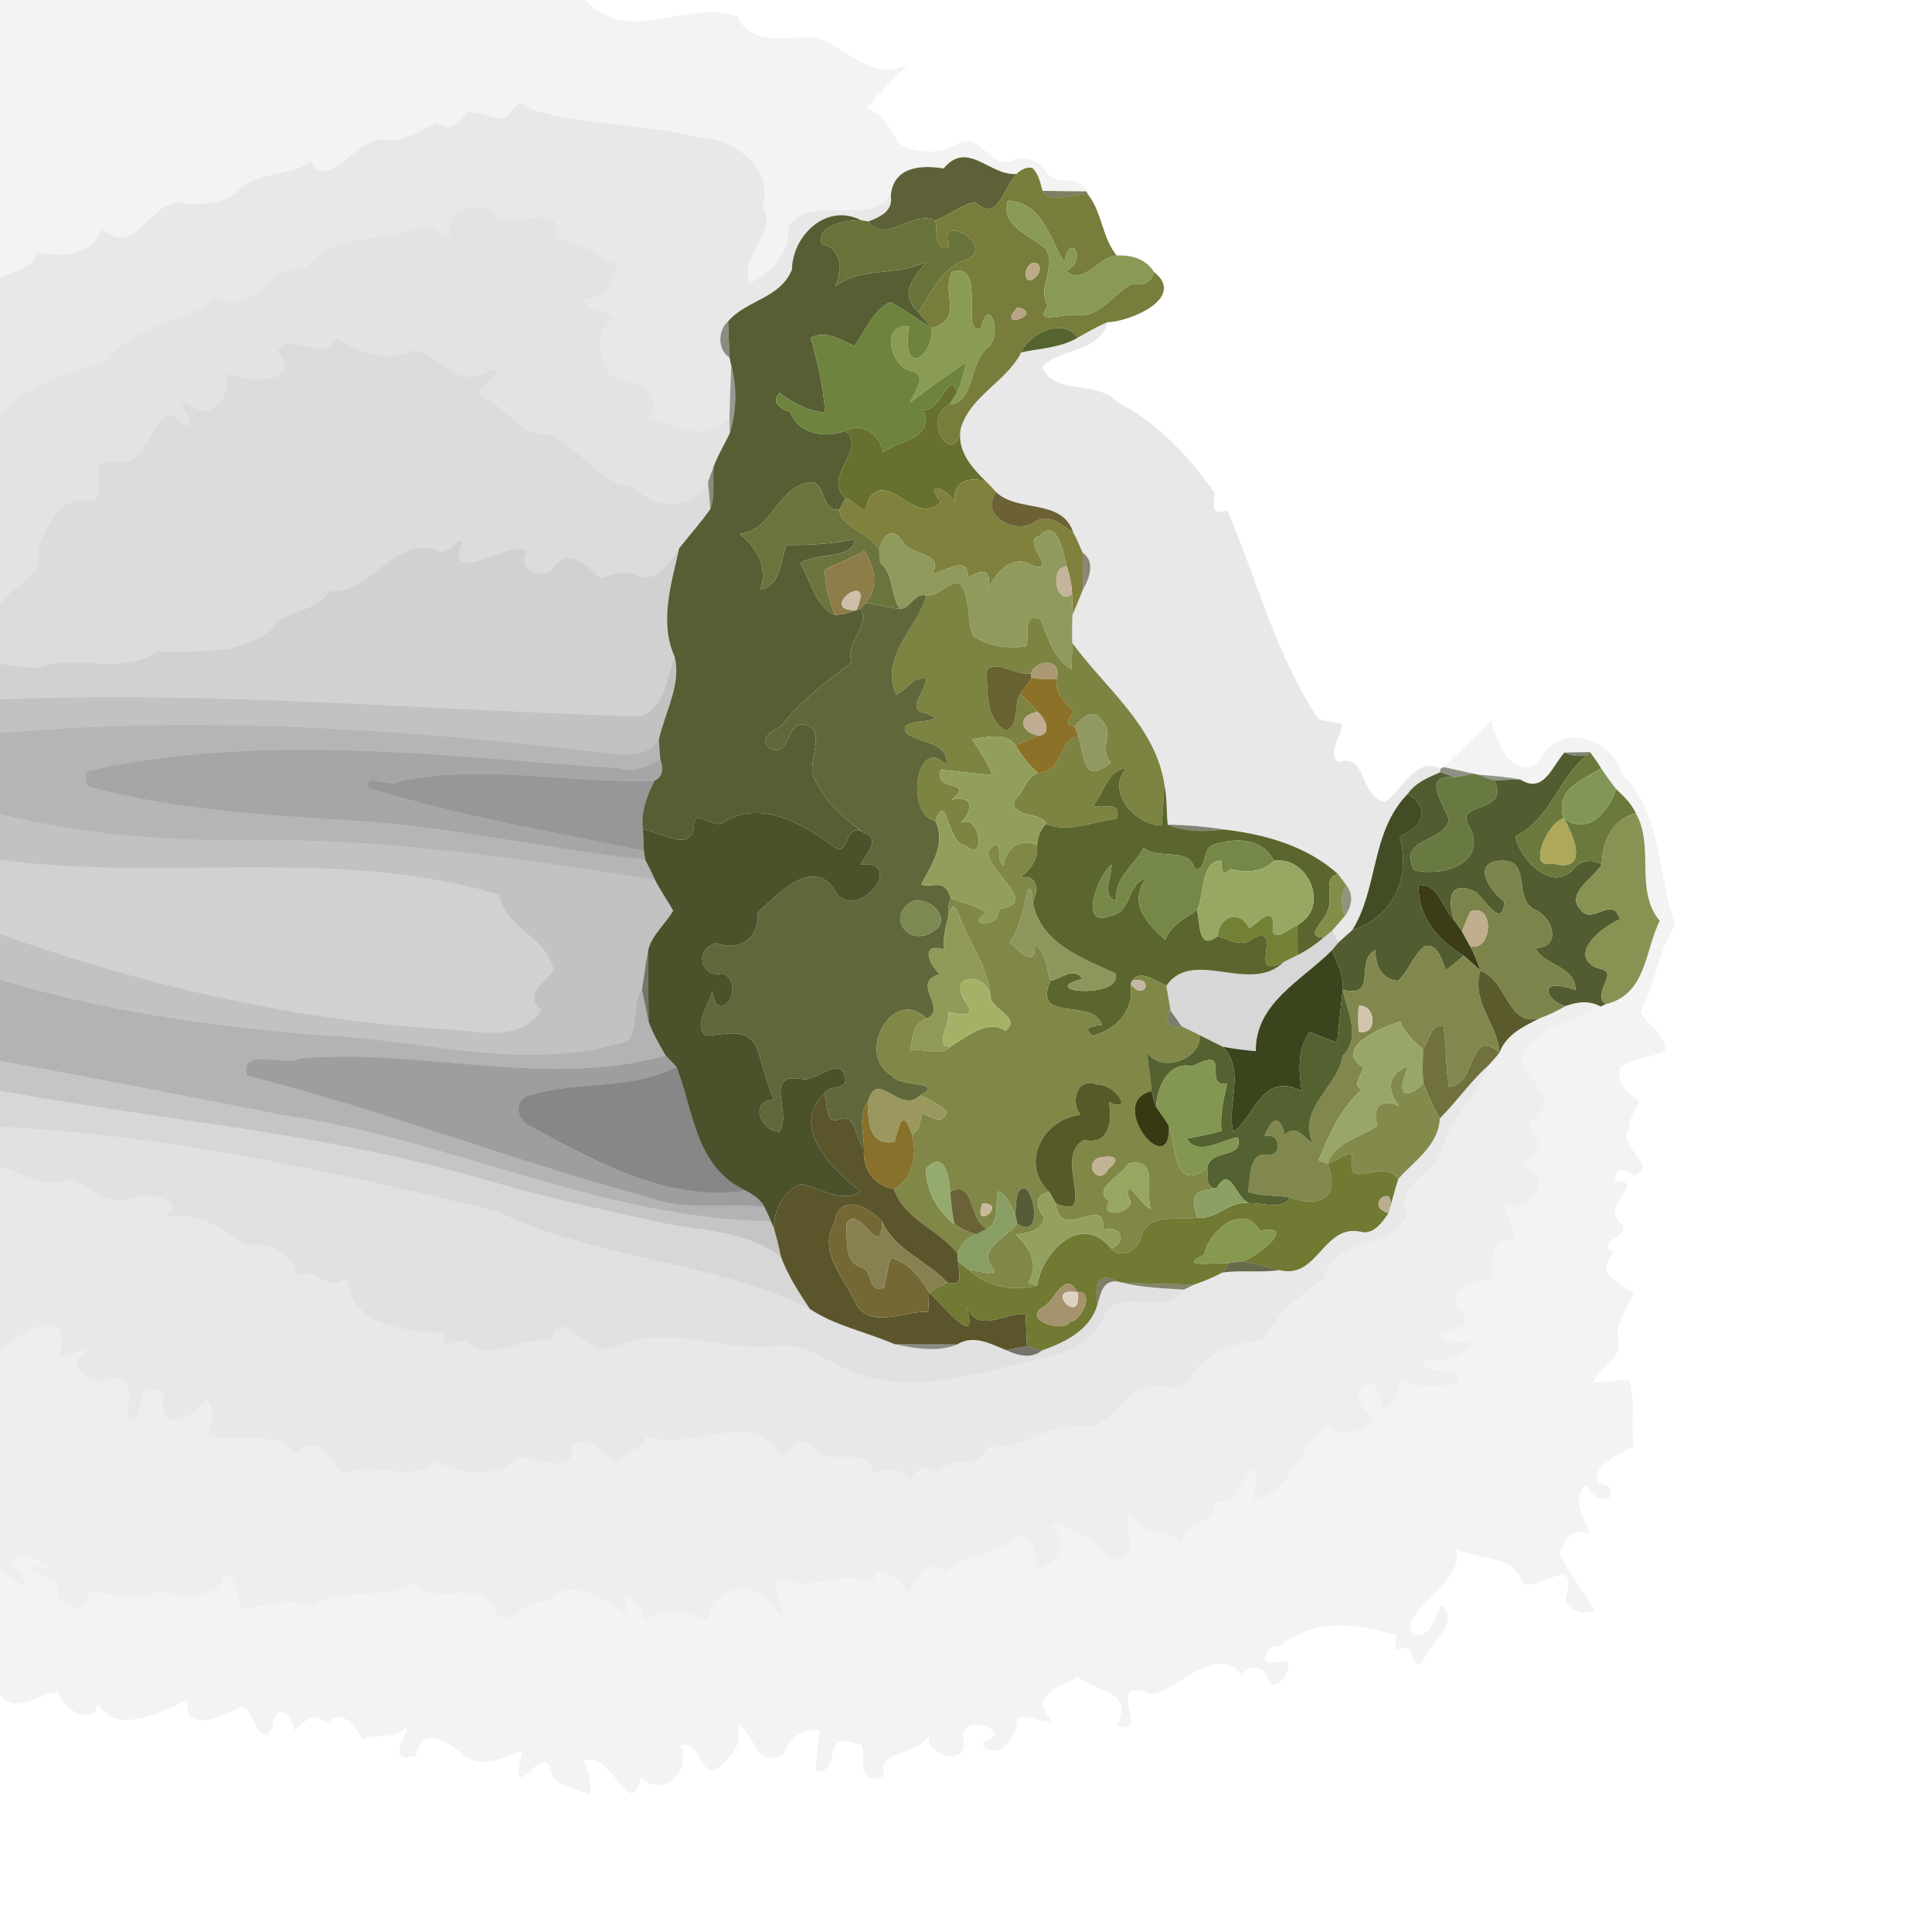 <?xml version="1.0" encoding="UTF-8" ?>
<!DOCTYPE svg PUBLIC "-//W3C//DTD SVG 1.1//EN" "http://www.w3.org/Graphics/SVG/1.1/DTD/svg11.dtd">
<svg width="384pt" height="384pt" viewBox="0 0 384 384" version="1.1" xmlns="http://www.w3.org/2000/svg">
<g id="#0000000e">
<path fill="#000000" opacity="0.05" d=" M 0.00 0.00 L 116.33 0.00 C 124.93 9.38 136.77 -0.38 146.63 3.31 C 148.97 9.25 156.84 7.32 161.85 7.32 C 168.33 9.14 173.11 16.52 180.42 12.81 C 177.72 15.76 174.75 18.46 172.19 21.52 C 175.49 22.51 176.97 25.78 178.60 28.50 C 182.17 30.58 186.93 30.77 190.49 28.54 C 194.94 25.95 197.01 34.49 202.03 31.59 C 204.40 31.21 206.56 32.09 207.89 34.11 C 209.71 37.18 214.70 34.41 215.91 38.04 C 212.99 37.99 210.12 38.00 207.21 37.93 C 206.79 36.32 206.42 34.60 205.20 33.36 C 198.38 38.25 193.22 26.64 187.55 33.48 C 183.17 32.76 177.55 33.06 177.05 38.92 C 172.35 45.20 161.52 38.21 156.65 45.16 C 157.30 49.97 153.14 54.50 149.06 56.22 C 146.61 50.40 155.18 46.19 151.45 41.03 C 154.18 34.01 145.95 27.31 139.30 27.48 C 128.43 24.46 116.26 25.19 105.32 21.61 C 103.17 19.03 101.88 21.79 100.52 23.58 C 98.03 23.58 95.69 22.44 93.22 22.20 C 91.22 23.93 89.66 26.70 86.95 24.33 C 83.17 26.18 79.54 28.71 75.16 27.64 C 70.52 28.59 64.19 38.16 61.83 32.06 C 57.73 35.21 51.59 33.91 47.61 37.62 C 45.01 40.23 40.87 40.68 37.36 40.55 C 30.11 38.03 27.40 52.01 20.29 45.48 C 18.35 50.96 12.22 51.17 7.30 50.19 C 6.50 53.59 2.57 53.68 0.00 55.21 L 0.00 0.00 Z" />
</g>
<g id="#00000017">
<path fill="#000000" opacity="0.09" d=" M 100.52 23.58 C 101.88 21.79 103.17 19.03 105.32 21.61 C 116.26 25.19 128.43 24.46 139.30 27.48 C 145.95 27.31 154.18 34.01 151.45 41.03 C 155.18 46.19 146.61 50.40 149.06 56.22 C 153.14 54.50 157.30 49.97 156.65 45.16 C 161.52 38.21 172.35 45.20 177.05 38.92 C 177.58 41.92 174.94 43.13 172.60 44.01 C 172.23 43.94 171.49 43.81 171.11 43.75 C 164.16 40.25 157.50 46.88 157.40 53.61 C 155.03 59.35 148.36 59.62 144.72 63.86 C 142.61 65.71 142.62 69.59 144.99 71.04 C 145.08 71.45 145.26 72.27 145.35 72.68 C 145.22 76.08 145.04 79.49 145.00 82.90 C 141.08 88.18 134.16 84.88 129.23 82.88 C 131.90 77.20 125.39 76.08 121.37 74.55 C 118.64 70.85 118.41 66.05 121.94 63.02 C 120.19 61.51 116.50 61.89 116.06 59.35 C 120.40 59.74 121.55 55.71 122.75 52.43 C 118.41 51.08 115.14 47.30 110.20 47.74 C 112.81 39.68 102.65 45.22 98.87 43.12 C 96.33 39.51 87.49 41.60 89.50 46.44 C 89.33 47.99 86.18 44.94 84.75 44.67 C 77.09 48.63 66.29 45.62 60.52 53.51 C 52.70 52.18 51.21 63.63 43.03 59.05 C 37.04 64.47 26.60 64.04 21.54 71.54 C 13.89 74.18 5.49 76.03 0.00 82.52 L 0.00 55.21 C 2.57 53.68 6.50 53.59 7.30 50.19 C 12.22 51.17 18.35 50.96 20.29 45.48 C 27.40 52.01 30.11 38.03 37.36 40.55 C 40.87 40.68 45.01 40.23 47.61 37.62 C 51.59 33.91 57.73 35.21 61.83 32.06 C 64.19 38.16 70.52 28.59 75.16 27.64 C 79.54 28.71 83.17 26.18 86.95 24.33 C 89.66 26.70 91.22 23.93 93.22 22.20 C 95.69 22.44 98.03 23.58 100.52 23.58 Z" />
</g>
<g id="#5a5d32f7">
<path fill="#5a5d32" opacity="0.97" d=" M 187.55 33.48 C 193.22 26.64 198.38 38.25 205.20 33.36 C 199.28 32.79 199.75 45.60 193.78 40.18 C 190.96 40.77 188.59 42.81 185.88 43.84 C 181.38 41.60 175.98 48.74 172.60 44.01 C 174.94 43.13 177.58 41.92 177.05 38.92 C 177.55 33.06 183.17 32.76 187.55 33.48 Z" />
</g>
<g id="#797d3bfc">
<path fill="#797d3b" opacity="1.00" d=" M 193.78 40.18 C 199.75 45.60 199.28 32.79 205.20 33.36 C 206.42 34.60 206.79 36.32 207.21 37.93 C 208.34 40.80 213.73 38.19 216.35 38.78 C 219.08 42.38 219.11 47.40 221.97 50.78 C 218.26 51.05 215.52 56.78 211.90 53.94 C 216.38 51.42 212.54 45.89 211.56 52.18 C 208.59 47.38 207.24 40.32 200.36 39.87 C 198.75 44.94 204.59 46.62 207.69 49.31 C 210.35 52.75 205.93 57.01 208.27 60.74 C 205.33 64.69 211.08 62.30 213.69 62.60 C 218.59 63.49 221.24 58.23 225.14 56.37 C 227.22 56.89 228.79 56.22 229.36 54.04 C 235.94 59.24 224.45 63.98 220.13 64.04 C 218.06 64.89 216.14 66.04 214.19 67.12 C 211.27 63.05 204.77 66.11 202.99 70.04 C 199.96 75.93 192.99 78.58 190.98 85.06 C 189.76 93.63 182.91 83.21 188.73 80.37 C 193.80 80.09 192.60 72.03 196.23 69.20 C 199.48 66.83 196.63 58.18 194.97 65.25 C 190.62 67.02 196.35 51.81 189.20 54.05 C 187.01 58.28 191.73 63.31 185.20 65.19 C 184.30 64.16 183.40 63.13 182.56 62.07 C 185.20 57.96 187.39 52.75 192.57 51.45 C 197.59 48.24 186.01 42.09 188.70 49.00 C 185.23 49.98 186.54 45.89 185.88 43.84 C 188.59 42.81 190.96 40.77 193.78 40.18 M 205.22 52.24 C 204.02 52.78 203.47 54.48 204.21 55.59 C 206.13 56.26 208.07 52.08 205.22 52.24 M 202.26 61.08 C 197.57 65.99 207.92 62.37 202.26 61.08 Z" />
</g>
<g id="#444319ad">
<path fill="#444319" opacity="0.68" d=" M 207.21 37.93 C 210.12 38.00 212.99 37.99 215.91 38.04 L 216.35 38.78 C 213.73 38.19 208.34 40.80 207.21 37.93 Z" />
</g>
<g id="#899a57fe">
<path fill="#899a57" opacity="1.00" d=" M 200.36 39.87 C 207.24 40.32 208.59 47.38 211.56 52.18 C 212.54 45.89 216.38 51.42 211.90 53.94 C 215.52 56.78 218.26 51.05 221.97 50.78 C 224.92 50.65 227.70 51.42 229.36 54.04 C 228.79 56.22 227.22 56.89 225.14 56.37 C 221.24 58.23 218.59 63.49 213.69 62.60 C 211.08 62.30 205.33 64.69 208.27 60.74 C 205.93 57.01 210.35 52.75 207.69 49.31 C 204.59 46.62 198.75 44.94 200.36 39.87 Z" />
</g>
<g id="#0000001d">
<path fill="#000000" opacity="0.11" d=" M 89.50 46.44 C 87.49 41.60 96.33 39.51 98.87 43.12 C 102.65 45.22 112.81 39.68 110.20 47.74 C 115.14 47.30 118.41 51.08 122.75 52.43 C 121.55 55.71 120.40 59.74 116.06 59.35 C 116.50 61.89 120.19 61.51 121.94 63.02 C 118.41 66.05 118.64 70.85 121.37 74.55 C 125.39 76.08 131.90 77.20 129.23 82.88 C 134.16 84.88 141.08 88.18 145.00 82.90 C 145.02 83.70 145.05 85.29 145.06 86.09 C 144.01 88.32 142.68 90.43 141.84 92.76 C 141.45 93.74 141.08 94.73 140.73 95.74 C 138.29 101.26 129.44 101.55 126.19 96.77 C 118.93 96.44 115.26 88.68 109.09 86.39 C 103.74 87.00 100.90 81.26 96.64 79.31 C 91.42 78.14 103.67 71.85 96.97 73.96 C 90.84 77.49 87.73 70.44 82.19 69.57 C 76.83 72.12 71.47 70.23 66.97 67.15 C 63.97 72.56 57.36 65.32 55.13 69.89 C 60.73 76.23 49.03 76.39 45.09 74.05 C 45.63 79.22 42.48 83.85 37.56 80.53 C 33.45 78.33 40.52 84.86 36.38 84.65 C 30.90 76.42 30.34 94.41 22.66 91.66 C 15.97 91.20 22.61 99.12 17.68 99.60 C 12.13 98.12 9.14 104.82 7.59 108.96 C 9.19 114.55 2.27 116.18 0.00 120.34 L 0.00 82.52 C 5.49 76.03 13.89 74.18 21.54 71.54 C 26.60 64.04 37.04 64.47 43.03 59.05 C 51.21 63.63 52.70 52.18 60.52 53.51 C 66.29 45.62 77.09 48.63 84.75 44.67 C 86.18 44.94 89.33 47.99 89.50 46.44 Z" />
</g>
<g id="#585e33fe">
<path fill="#585e33" opacity="1.00" d=" M 157.40 53.61 C 157.50 46.88 164.16 40.25 171.11 43.75 C 168.29 43.80 162.41 44.53 163.30 48.44 C 167.43 49.40 167.39 53.70 166.04 56.89 C 171.32 52.87 178.32 55.05 184.15 51.98 C 181.83 55.13 178.40 58.14 182.56 62.07 C 183.40 63.13 184.30 64.16 185.20 65.19 C 182.40 63.53 179.80 61.55 176.93 60.03 C 173.52 61.72 172.02 65.76 169.83 68.76 C 167.04 67.56 164.24 65.59 161.13 67.11 C 162.48 71.99 163.72 76.94 164.00 82.02 C 160.62 81.62 157.57 80.17 154.94 78.06 C 153.14 80.20 155.18 81.18 157.07 81.92 C 158.56 86.15 164.03 87.23 167.89 85.64 C 172.76 88.93 163.13 94.96 168.08 99.02 C 167.77 99.59 167.15 100.74 166.84 101.31 C 162.67 101.69 164.50 94.62 160.11 96.02 C 154.26 97.60 153.56 105.23 147.02 106.15 C 150.43 108.85 152.70 112.75 151.11 117.14 C 155.32 116.55 154.96 111.34 156.39 108.33 C 160.98 108.38 165.58 108.06 170.08 107.17 C 169.29 111.40 162.30 109.62 159.04 112.01 C 161.20 115.39 162.08 120.69 165.97 122.21 C 167.42 122.16 168.85 121.80 170.21 121.28 L 171.06 120.97 C 173.05 124.67 167.79 127.61 169.27 131.64 C 164.32 135.48 159.09 139.18 155.34 144.28 C 153.53 145.16 150.30 147.10 153.24 148.88 C 157.24 150.32 156.26 143.22 159.92 144.02 C 164.19 144.77 160.99 150.60 161.46 153.73 C 163.28 158.69 167.34 162.28 171.45 165.38 C 167.72 163.31 168.92 170.70 165.71 168.25 C 159.81 163.87 151.34 158.91 144.14 163.24 C 142.04 165.34 138.02 160.28 137.93 163.94 C 137.65 169.90 131.14 165.15 127.79 164.88 C 127.31 161.49 128.57 158.15 130.09 155.18 C 131.89 154.27 131.80 152.60 131.24 150.92 C 131.11 149.60 131.02 148.27 130.96 146.95 C 132.16 141.60 135.50 135.88 134.09 130.53 C 130.97 123.60 133.46 115.99 134.99 108.98 C 137.04 106.36 139.28 103.88 141.19 101.17 C 142.19 98.51 141.63 95.54 141.84 92.76 C 142.68 90.43 144.01 88.32 145.06 86.09 C 146.37 81.79 146.52 77.03 145.35 72.68 C 145.26 72.27 145.08 71.45 144.99 71.04 C 144.92 69.25 144.79 65.66 144.72 63.86 C 148.36 59.62 155.03 59.35 157.40 53.61 Z" />
</g>
<g id="#687339ff">
<path fill="#687339" opacity="1.00" d=" M 163.30 48.44 C 162.41 44.53 168.29 43.80 171.11 43.75 C 171.49 43.81 172.23 43.94 172.60 44.01 C 175.98 48.74 181.38 41.60 185.88 43.84 C 186.54 45.89 185.23 49.98 188.70 49.00 C 186.01 42.09 197.59 48.24 192.57 51.45 C 187.39 52.75 185.20 57.96 182.56 62.07 C 178.40 58.14 181.83 55.13 184.15 51.98 C 178.32 55.05 171.32 52.87 166.04 56.89 C 167.39 53.70 167.43 49.40 163.30 48.44 Z" />
</g>
<g id="#bbab89ff">
<path fill="#bbab89" opacity="1.00" d=" M 205.22 52.24 C 208.07 52.08 206.13 56.26 204.21 55.59 C 203.47 54.48 204.02 52.78 205.22 52.24 Z" />
</g>
<g id="#8a9c53ff">
<path fill="#8a9c53" opacity="1.00" d=" M 189.20 54.05 C 196.35 51.81 190.62 67.02 194.97 65.25 C 196.63 58.18 199.48 66.83 196.23 69.20 C 192.60 72.03 193.80 80.09 188.73 80.37 C 189.10 79.78 189.85 78.61 190.22 78.03 C 191.11 76.12 191.58 74.05 192.08 72.01 C 188.26 74.54 184.56 77.24 180.91 80.00 C 181.48 78.07 184.65 74.56 181.19 73.79 C 176.89 73.01 174.94 63.98 180.70 64.95 C 178.95 75.07 185.51 71.19 185.20 65.19 C 191.73 63.31 187.01 58.28 189.20 54.05 Z" />
</g>
<g id="#6e833eff">
<path fill="#6e833e" opacity="1.00" d=" M 169.83 68.76 C 172.02 65.76 173.52 61.72 176.93 60.03 C 179.80 61.55 182.40 63.53 185.20 65.19 C 185.51 71.19 178.95 75.07 180.70 64.95 C 174.94 63.98 176.89 73.01 181.19 73.79 C 184.65 74.56 181.48 78.07 180.91 80.00 C 184.56 77.24 188.26 74.54 192.08 72.01 C 191.58 74.05 191.11 76.12 190.22 78.03 C 188.80 72.77 187.07 82.04 183.43 81.49 C 185.89 87.20 178.97 87.34 175.52 89.90 C 174.92 86.36 171.29 83.81 167.89 85.64 C 164.03 87.23 158.56 86.15 157.07 81.92 C 155.18 81.18 153.14 80.20 154.94 78.06 C 157.57 80.17 160.62 81.62 164.00 82.02 C 163.72 76.94 162.48 71.99 161.13 67.11 C 164.24 65.59 167.04 67.56 169.83 68.76 Z" />
</g>
<g id="#b7a487ff">
<path fill="#b7a487" opacity="1.00" d=" M 202.26 61.08 C 207.92 62.37 197.57 65.99 202.26 61.08 Z" />
</g>
<g id="#25241486">
<path fill="#252414" opacity="0.53" d=" M 144.99 71.04 C 142.62 69.59 142.61 65.71 144.72 63.86 C 144.79 65.66 144.92 69.25 144.99 71.04 Z" />
</g>
<g id="#01010016">
<path fill="#010100" opacity="0.09" d=" M 214.19 67.12 C 216.14 66.04 218.06 64.89 220.13 64.04 C 218.73 70.16 210.05 69.22 207.13 73.06 C 209.70 78.71 218.13 75.49 222.06 79.92 C 230.11 84.02 236.49 90.94 241.49 98.05 C 240.98 100.54 240.81 102.62 243.94 101.43 C 249.87 115.29 253.85 130.91 262.11 142.96 C 263.64 143.42 265.27 143.46 266.80 143.95 C 266.62 146.29 263.55 149.94 266.13 151.45 C 271.72 149.61 270.01 158.01 275.13 159.42 C 278.26 157.87 281.29 150.08 286.30 152.80 L 286.19 153.52 C 283.84 154.54 281.31 155.57 279.81 157.78 C 272.40 165.35 274.00 176.43 268.80 184.84 C 267.86 185.67 266.93 186.50 266.01 187.34 C 265.70 186.74 265.09 185.56 264.78 184.96 C 265.63 183.98 266.50 183.01 267.34 182.02 C 268.90 179.80 268.97 177.74 267.53 175.84 C 267.14 175.31 266.35 174.25 265.96 173.73 C 259.66 168.10 251.44 165.82 243.22 164.86 C 239.53 164.29 235.82 163.97 232.09 163.91 C 231.83 161.16 231.95 158.41 231.41 155.71 C 229.52 144.17 219.65 136.75 213.12 127.78 C 213.07 125.92 213.08 124.07 213.16 122.22 C 213.86 120.53 214.59 118.84 215.27 117.13 C 216.62 114.75 217.70 111.57 215.17 109.84 C 214.60 108.47 214.01 107.11 213.31 105.81 C 211.06 99.00 202.34 101.95 197.99 97.82 C 197.38 97.14 196.76 96.47 196.12 95.82 C 193.14 92.98 190.08 89.54 190.98 85.06 C 192.99 78.58 199.96 75.93 202.99 70.04 C 206.76 69.21 210.80 69.15 214.19 67.12 Z" />
</g>
<g id="#4b5a22ef">
<path fill="#4b5a22" opacity="0.94" d=" M 202.99 70.04 C 204.77 66.11 211.27 63.05 214.19 67.12 C 210.80 69.15 206.76 69.21 202.99 70.04 Z" />
</g>
<g id="#00000023">
<path fill="#000000" opacity="0.14" d=" M 55.13 69.89 C 57.36 65.32 63.97 72.56 66.97 67.15 C 71.47 70.23 76.83 72.12 82.19 69.57 C 87.73 70.44 90.84 77.49 96.97 73.96 C 103.67 71.85 91.42 78.14 96.64 79.31 C 100.90 81.26 103.74 87.00 109.09 86.39 C 115.26 88.68 118.93 96.44 126.19 96.77 C 129.44 101.55 138.29 101.26 140.73 95.74 C 140.88 97.54 141.06 99.35 141.19 101.17 C 139.28 103.88 137.04 106.36 134.99 108.98 C 133.02 111.83 130.60 116.07 126.46 114.40 C 124.09 112.90 121.61 114.52 119.16 114.88 C 117.01 112.70 113.13 108.81 110.42 112.39 C 108.73 115.67 102.39 113.53 104.68 109.80 C 102.99 106.45 88.78 116.88 91.61 108.59 C 92.61 104.68 88.76 111.44 86.80 109.25 C 78.08 106.53 73.52 118.51 65.36 117.49 C 62.85 121.93 56.93 120.90 54.05 124.99 C 47.84 130.42 38.95 129.35 31.31 129.51 C 24.32 134.23 15.46 130.03 7.86 132.61 C 5.24 132.91 2.62 132.17 0.00 131.97 L 0.00 120.34 C 2.27 116.18 9.19 114.55 7.59 108.96 C 9.14 104.82 12.13 98.12 17.68 99.60 C 22.61 99.12 15.97 91.20 22.66 91.66 C 30.34 94.41 30.90 76.42 36.38 84.65 C 40.52 84.86 33.45 78.33 37.56 80.53 C 42.48 83.85 45.63 79.22 45.09 74.05 C 49.03 76.39 60.73 76.23 55.13 69.89 Z" />
</g>
<g id="#191c0f72">
<path fill="#191c0f" opacity="0.45" d=" M 145.35 72.68 C 146.52 77.03 146.37 81.79 145.06 86.09 C 145.05 85.29 145.02 83.70 145.00 82.90 C 145.04 79.49 145.22 76.08 145.35 72.68 Z" />
</g>
<g id="#67702ffd">
<path fill="#67702f" opacity="1.00" d=" M 183.43 81.49 C 187.07 82.04 188.80 72.77 190.22 78.03 C 189.85 78.61 189.10 79.78 188.73 80.37 C 182.91 83.21 189.76 93.63 190.98 85.06 C 190.08 89.54 193.14 92.98 196.12 95.82 C 192.85 94.39 188.96 95.80 189.85 99.92 C 188.08 96.80 183.42 95.49 187.02 99.82 C 181.67 104.90 176.62 92.96 172.50 99.41 C 172.17 103.65 170.24 99.47 168.08 99.02 C 163.13 94.96 172.76 88.93 167.89 85.64 C 171.29 83.81 174.92 86.36 175.52 89.90 C 178.97 87.34 185.89 87.20 183.43 81.49 Z" />
</g>
<g id="#2a2c178c">
<path fill="#2a2c17" opacity="0.55" d=" M 140.73 95.74 C 141.08 94.73 141.45 93.74 141.84 92.76 C 141.63 95.54 142.19 98.51 141.19 101.17 C 141.06 99.35 140.88 97.54 140.73 95.74 Z" />
</g>
<g id="#7f813cfe">
<path fill="#7f813c" opacity="1.00" d=" M 189.85 99.92 C 188.96 95.80 192.85 94.39 196.12 95.82 C 196.76 96.47 197.38 97.14 197.99 97.82 C 194.55 102.54 201.97 106.39 205.69 103.73 C 208.49 101.84 211.03 104.38 213.31 105.81 C 214.01 107.11 214.60 108.47 215.17 109.84 C 215.20 111.66 215.24 115.31 215.27 117.13 C 214.59 118.84 213.86 120.53 213.16 122.22 C 213.16 120.83 213.13 119.44 213.08 118.05 C 213.03 116.21 212.62 114.40 212.08 112.65 C 211.27 109.99 210.25 102.69 206.56 106.54 C 202.76 107.38 210.50 113.82 205.38 112.47 C 201.42 109.80 197.89 113.72 196.36 117.16 C 197.31 113.11 195.24 112.90 192.35 114.95 C 192.62 110.03 188.04 113.57 185.38 114.04 C 187.61 109.43 181.03 110.74 179.40 107.60 C 176.58 103.33 173.75 108.81 175.02 111.91 C 175.87 105.96 167.00 105.68 166.84 101.31 C 167.15 100.74 167.77 99.59 168.08 99.02 C 170.24 99.47 172.17 103.65 172.50 99.41 C 176.62 92.96 181.67 104.90 187.02 99.82 C 183.42 95.49 188.08 96.80 189.85 99.92 Z" />
</g>
<g id="#6c743eff">
<path fill="#6c743e" opacity="1.00" d=" M 147.02 106.15 C 153.56 105.23 154.26 97.60 160.11 96.02 C 164.50 94.62 162.67 101.69 166.84 101.31 C 167.00 105.68 175.87 105.96 175.02 111.91 C 177.82 114.30 176.86 118.28 178.94 121.07 C 176.62 120.74 174.35 120.17 172.04 119.82 C 174.84 116.66 173.80 112.76 171.82 109.50 C 169.30 110.92 166.58 111.92 164.00 113.21 C 163.86 116.35 164.84 119.34 165.97 122.21 C 162.08 120.69 161.20 115.39 159.04 112.01 C 162.30 109.62 169.29 111.40 170.08 107.17 C 165.58 108.06 160.98 108.38 156.39 108.33 C 154.96 111.34 155.32 116.55 151.11 117.14 C 152.70 112.75 150.43 108.85 147.02 106.15 Z" />
</g>
<g id="#645a2af1">
<path fill="#645a2a" opacity="0.95" d=" M 197.99 97.82 C 202.34 101.95 211.06 99.00 213.31 105.81 C 211.03 104.38 208.49 101.84 205.69 103.73 C 201.97 106.39 194.55 102.54 197.99 97.82 Z" />
</g>
<g id="#909a5dff">
<path fill="#909a5d" opacity="1.00" d=" M 206.56 106.54 C 210.25 102.69 211.27 109.99 212.08 112.65 C 208.41 112.37 209.94 120.79 213.08 118.05 C 213.13 119.44 213.16 120.83 213.16 122.22 C 213.08 124.07 213.07 125.92 213.12 127.78 C 213.09 129.53 213.05 131.28 212.96 133.03 C 209.23 130.86 208.33 126.75 206.79 123.10 C 202.98 121.75 204.82 126.31 203.95 128.46 C 200.26 128.93 196.58 128.55 193.43 126.42 C 192.07 123.13 192.99 118.96 190.80 116.00 C 188.18 115.54 186.71 118.68 184.11 118.35 C 181.73 117.77 181.03 120.90 178.94 121.07 C 176.86 118.28 177.82 114.30 175.02 111.91 C 173.75 108.81 176.58 103.33 179.40 107.60 C 181.03 110.74 187.61 109.43 185.38 114.04 C 188.04 113.57 192.62 110.03 192.35 114.95 C 195.24 112.90 197.31 113.11 196.36 117.16 C 197.89 113.72 201.42 109.80 205.38 112.47 C 210.50 113.82 202.76 107.38 206.56 106.54 Z" />
</g>
<g id="#0000002d">
<path fill="#000000" opacity="0.18" d=" M 86.80 109.25 C 88.76 111.44 92.61 104.68 91.61 108.59 C 88.78 116.88 102.99 106.45 104.68 109.80 C 102.39 113.53 108.73 115.67 110.42 112.39 C 113.13 108.81 117.01 112.70 119.16 114.88 C 121.61 114.52 124.09 112.90 126.46 114.40 C 130.60 116.07 133.02 111.83 134.99 108.98 C 133.46 115.99 130.97 123.60 134.09 130.53 C 132.48 134.78 132.27 140.51 127.37 142.40 C 85.10 141.17 42.59 137.24 0.00 139.00 L 0.00 131.97 C 2.62 132.17 5.24 132.91 7.86 132.61 C 15.46 130.03 24.32 134.23 31.31 129.51 C 38.95 129.35 47.84 130.42 54.05 124.99 C 56.93 120.90 62.85 121.93 65.36 117.49 C 73.52 118.51 78.08 106.53 86.80 109.25 Z" />
</g>
<g id="#8e7c49ff">
<path fill="#8e7c49" opacity="1.00" d=" M 164.00 113.21 C 166.58 111.92 169.30 110.92 171.82 109.50 C 173.80 112.76 174.84 116.66 172.04 119.82 C 171.79 120.10 171.31 120.68 171.06 120.97 L 170.21 121.28 C 174.21 112.53 161.96 121.47 170.21 121.28 C 168.85 121.80 167.42 122.16 165.97 122.21 C 164.84 119.34 163.86 116.35 164.00 113.21 Z" />
</g>
<g id="#3f321796">
<path fill="#3f3217" opacity="0.59" d=" M 215.17 109.84 C 217.70 111.57 216.62 114.75 215.27 117.13 C 215.24 115.31 215.20 111.66 215.17 109.84 Z" />
</g>
<g id="#c4b49aff">
<path fill="#c4b49a" opacity="1.00" d=" M 213.08 118.05 C 209.94 120.79 208.41 112.37 212.08 112.65 C 212.62 114.40 213.03 116.21 213.08 118.05 Z" />
</g>
<g id="#7d8341fe">
<path fill="#7d8341" opacity="1.00" d=" M 184.11 118.35 C 186.71 118.68 188.18 115.54 190.80 116.00 C 192.99 118.96 192.07 123.13 193.43 126.42 C 196.58 128.55 200.26 128.93 203.95 128.46 C 204.82 126.31 202.98 121.75 206.79 123.10 C 208.33 126.75 209.23 130.86 212.96 133.03 C 213.05 131.28 213.09 129.53 213.12 127.78 C 219.65 136.75 229.52 144.17 231.41 155.71 C 231.33 158.50 231.15 161.29 230.88 164.08 C 225.72 164.01 219.73 157.54 223.81 152.73 C 220.00 153.06 219.54 157.74 217.23 160.12 C 219.30 160.60 223.19 159.24 221.87 162.73 C 217.29 163.26 212.36 165.63 207.94 163.77 C 207.29 161.32 200.38 162.61 201.72 158.89 C 203.64 157.38 203.81 154.65 206.26 153.61 C 211.55 153.72 210.58 146.08 214.39 146.51 C 215.77 151.37 215.43 155.87 220.79 151.59 C 218.21 148.71 221.77 145.40 218.77 143.01 C 217.39 140.56 214.78 142.83 213.67 144.34 C 211.24 144.14 212.63 142.69 213.47 141.48 C 211.83 139.60 209.70 137.82 209.98 135.03 C 211.30 130.73 205.87 130.96 204.87 133.87 C 201.89 134.40 198.29 131.01 196.09 133.26 C 196.32 137.19 195.76 143.02 200.00 145.22 C 202.78 143.99 201.33 140.16 202.80 137.92 C 203.93 139.11 205.13 140.23 206.20 141.48 C 202.09 142.22 202.69 145.56 206.47 146.22 C 204.93 146.86 203.38 147.46 201.84 148.08 C 199.67 145.43 196.17 146.56 193.18 146.89 C 194.66 149.16 196.20 151.42 197.22 153.95 C 193.78 153.89 190.43 153.22 187.01 153.03 C 185.38 157.65 194.02 154.78 189.18 158.95 C 193.57 158.00 193.52 160.95 190.95 163.49 C 195.01 161.79 196.03 171.67 191.95 168.05 C 188.06 167.59 188.31 156.74 185.90 163.15 C 179.85 162.12 182.03 145.71 188.11 152.05 C 188.68 147.47 182.95 147.76 180.23 145.79 C 177.55 142.25 189.80 144.12 184.25 141.83 C 179.68 141.18 184.04 137.48 184.09 134.93 C 181.34 134.35 180.34 137.22 178.16 138.04 C 174.63 130.51 182.61 124.57 184.11 118.35 Z" />
</g>
<g id="#cdbfaaff">
<path fill="#cdbfaa" opacity="1.00" d=" M 170.21 121.28 C 174.21 112.53 161.96 121.47 170.21 121.28 Z" />
</g>
<g id="#60683bff">
<path fill="#60683b" opacity="1.00" d=" M 178.94 121.07 C 181.03 120.90 181.73 117.77 184.11 118.35 C 182.61 124.57 174.63 130.51 178.16 138.04 C 180.34 137.22 181.34 134.35 184.09 134.93 C 184.04 137.48 179.68 141.18 184.25 141.83 C 189.80 144.12 177.55 142.25 180.23 145.79 C 182.95 147.76 188.68 147.47 188.11 152.05 C 182.03 145.71 179.85 162.12 185.90 163.15 C 188.12 167.66 185.10 172.08 183.08 175.80 C 185.42 176.58 187.72 174.35 188.98 178.55 C 188.45 179.69 188.41 180.91 188.49 182.14 C 187.93 184.29 187.43 186.46 187.66 188.70 C 182.88 187.34 184.55 191.54 186.82 193.64 C 180.73 195.23 188.67 200.71 184.16 202.42 C 177.39 195.81 169.94 209.82 177.25 213.74 C 178.77 216.27 188.09 214.72 182.91 217.71 C 178.92 221.69 174.46 212.44 172.61 218.73 C 170.50 221.58 171.72 225.09 171.74 228.31 C 169.85 226.41 170.27 221.04 166.66 222.53 C 163.88 223.46 164.68 219.10 163.79 217.42 C 164.68 215.40 168.77 216.85 167.92 214.03 C 166.93 209.83 162.39 214.94 159.55 214.48 C 151.35 213.06 157.66 221.12 154.87 224.97 C 151.05 224.67 148.87 218.71 153.86 218.61 C 152.22 215.13 151.58 211.29 150.20 207.76 C 147.97 204.06 143.64 205.78 140.24 205.86 C 137.68 203.59 141.06 199.69 141.58 196.87 C 142.24 204.40 148.69 196.23 143.74 193.47 C 139.25 194.63 137.83 188.56 142.37 187.46 C 146.93 189.18 151.02 186.49 150.55 181.42 C 154.25 178.06 161.62 169.93 165.97 177.03 C 169.85 183.94 180.63 171.07 171.06 171.81 C 172.20 169.49 175.38 166.73 171.45 165.38 C 167.34 162.28 163.28 158.69 161.46 153.73 C 160.99 150.60 164.19 144.77 159.92 144.02 C 156.26 143.22 157.24 150.32 153.24 148.88 C 150.30 147.10 153.53 145.16 155.34 144.28 C 159.09 139.18 164.32 135.48 169.27 131.64 C 167.79 127.61 173.05 124.67 171.06 120.97 C 171.31 120.68 171.79 120.10 172.04 119.82 C 174.35 120.17 176.62 120.74 178.94 121.07 M 181.26 179.17 C 175.98 182.27 180.69 188.20 185.28 185.26 C 189.66 182.76 184.80 178.02 181.26 179.17 Z" />
</g>
<g id="#0000003c">
<path fill="#000000" opacity="0.24" d=" M 127.37 142.40 C 132.27 140.51 132.48 134.78 134.09 130.53 C 135.50 135.88 132.16 141.60 130.96 146.95 C 128.71 150.67 124.32 150.06 120.54 149.66 C 80.53 144.91 40.24 142.13 0.00 145.69 L 0.00 139.00 C 42.59 137.24 85.10 141.17 127.37 142.40 Z" />
<path fill="#000000" opacity="0.24" d=" M 0.00 161.78 C 16.30 165.91 33.24 167.21 50.00 167.03 C 76.93 166.58 103.67 170.74 130.18 174.86 C 131.24 176.99 132.62 178.93 133.81 180.99 C 132.28 183.64 129.63 185.75 128.84 188.78 C 128.33 191.38 128.06 194.06 127.59 196.69 C 125.39 199.70 127.20 204.10 124.78 206.91 C 104.20 213.42 83.15 206.30 62.31 205.66 C 41.23 203.85 20.29 200.89 0.00 194.71 L 0.00 185.66 C 27.96 195.60 56.97 202.48 86.67 204.44 C 93.44 204.41 103.39 207.93 107.62 200.57 C 103.84 197.93 108.38 195.14 110.06 192.90 C 108.75 186.18 100.47 184.58 99.16 177.80 C 66.98 168.21 32.93 175.29 0.00 170.92 L 0.00 161.78 Z" />
</g>
<g id="#ab9873ff">
<path fill="#ab9873" opacity="1.00" d=" M 204.87 133.87 C 205.87 130.96 211.30 130.73 209.98 135.03 C 208.33 134.98 206.68 134.92 205.04 134.85 L 204.87 133.87 Z" />
</g>
<g id="#696232ff">
<path fill="#696232" opacity="1.00" d=" M 196.09 133.26 C 198.29 131.01 201.89 134.40 204.87 133.87 L 205.04 134.85 C 204.29 135.87 203.50 136.87 202.80 137.92 C 201.33 140.16 202.78 143.99 200.00 145.22 C 195.76 143.02 196.32 137.19 196.09 133.26 Z" />
</g>
<g id="#8c7228ff">
<path fill="#8c7228" opacity="1.00" d=" M 205.04 134.85 C 206.68 134.92 208.33 134.98 209.98 135.03 C 209.70 137.82 211.83 139.60 213.47 141.48 C 212.63 142.69 211.24 144.14 213.67 144.34 C 213.85 144.88 214.21 145.97 214.39 146.51 C 210.58 146.08 211.55 153.72 206.26 153.61 C 204.48 152.03 203.03 150.13 201.84 148.08 C 203.38 147.46 204.93 146.86 206.47 146.22 C 209.27 145.88 207.63 142.56 206.20 141.48 C 205.13 140.23 203.93 139.11 202.80 137.92 C 203.50 136.87 204.29 135.87 205.04 134.85 Z" />
</g>
<g id="#bead92ff">
<path fill="#bead92" opacity="1.00" d=" M 206.47 146.22 C 202.69 145.56 202.09 142.22 206.20 141.48 C 207.63 142.56 209.27 145.88 206.47 146.22 Z" />
</g>
<g id="#909962ff">
<path fill="#909962" opacity="1.00" d=" M 213.67 144.34 C 214.78 142.83 217.39 140.56 218.77 143.01 C 221.77 145.40 218.21 148.71 220.79 151.59 C 215.43 155.87 215.77 151.37 214.39 146.51 C 214.21 145.97 213.85 144.88 213.67 144.34 Z" />
</g>
<g id="#0000000d">
<path fill="#000000" opacity="0.05" d=" M 296.54 143.08 C 297.01 147.10 301.05 156.05 306.07 151.10 C 309.52 143.64 320.48 146.20 322.24 153.77 C 330.49 161.68 329.43 173.86 332.97 183.95 C 329.42 189.21 329.13 195.63 326.07 201.05 C 327.33 203.88 331.16 205.50 331.00 208.82 C 328.20 210.41 324.52 209.97 322.07 212.21 C 320.92 215.41 323.85 217.12 325.83 218.95 C 325.15 220.59 323.80 222.07 323.94 223.94 C 320.76 227.94 329.95 231.23 324.91 233.65 C 323.04 232.46 321.13 231.63 320.96 234.63 C 327.89 234.79 317.17 239.81 322.54 243.46 C 323.64 245.90 317.08 246.75 320.70 249.04 C 316.92 253.19 321.69 254.91 324.74 257.06 C 323.56 260.09 321.07 262.92 321.59 266.35 C 322.58 270.14 317.92 271.66 316.78 274.79 C 319.10 274.62 321.43 274.43 323.76 274.21 C 325.22 278.57 324.01 283.15 324.72 287.61 C 321.67 288.54 313.08 293.93 319.80 295.43 C 321.43 299.65 316.13 298.01 315.48 295.19 C 311.96 297.07 315.07 301.94 315.96 304.87 C 312.69 303.51 310.65 305.96 310.03 308.95 C 312.01 312.80 314.75 316.22 316.91 319.97 C 315.26 321.42 311.40 320.06 311.13 317.89 C 313.95 308.16 306.02 316.38 302.62 314.70 C 301.11 308.87 293.86 310.15 289.43 307.81 C 291.08 314.41 280.91 317.85 280.24 323.69 C 283.22 327.70 285.31 321.41 286.45 319.04 C 290.57 322.36 284.09 326.50 282.89 329.95 C 280.61 333.00 281.20 326.19 278.66 327.57 C 276.46 328.55 277.57 326.23 277.60 325.00 C 269.63 322.64 261.46 321.51 254.36 327.18 C 250.76 327.17 250.13 331.52 254.15 330.31 C 258.71 328.64 254.10 337.41 252.15 334.02 C 251.54 331.26 248.54 330.43 246.89 332.80 C 241.24 326.58 234.88 335.73 228.84 336.74 C 218.68 332.74 229.28 345.23 222.05 342.97 C 225.42 336.22 218.34 336.29 214.14 333.35 C 211.49 334.90 204.84 336.88 208.16 340.78 C 211.10 344.59 202.63 339.46 202.08 342.03 C 202.21 345.53 197.95 350.54 195.13 346.49 C 202.75 344.19 190.26 339.87 191.46 345.66 C 193.12 351.44 182.77 349.10 184.82 344.06 C 183.60 349.49 173.90 347.22 175.75 353.03 C 168.21 355.68 173.98 345.48 169.87 346.52 C 163.19 343.80 167.61 352.32 162.17 352.12 C 162.25 349.39 162.72 346.70 162.92 343.98 C 159.42 343.18 156.71 345.83 155.63 348.88 C 150.01 351.38 150.17 344.45 146.46 342.62 C 148.10 346.63 144.94 349.86 141.91 351.99 C 138.59 351.92 139.29 345.69 135.20 346.92 C 137.72 351.80 131.63 357.79 127.42 353.17 C 125.05 362.83 121.80 347.63 116.03 349.93 C 116.88 352.12 117.89 354.35 117.03 356.72 C 114.41 355.27 110.10 355.28 109.41 351.78 C 108.20 345.50 100.71 360.73 103.82 347.99 C 100.09 349.25 95.95 351.62 92.13 348.90 C 89.19 346.24 83.62 342.66 82.78 348.93 C 76.94 350.59 80.15 346.01 81.13 342.85 C 78.51 346.08 75.56 344.34 72.11 345.58 C 70.20 343.20 68.15 339.15 65.00 342.59 C 62.56 339.88 60.52 342.10 58.50 343.97 C 58.17 340.20 54.59 338.48 54.18 343.19 C 51.36 349.23 50.31 336.61 46.82 339.82 C 43.70 341.57 35.60 344.24 37.53 337.79 C 32.28 340.17 22.33 345.46 19.22 337.95 C 19.80 343.61 12.11 340.01 11.63 336.33 C 7.69 336.49 3.21 341.01 0.00 336.89 L 0.00 311.52 C 1.63 312.84 2.97 314.71 5.15 315.13 C 5.15 312.97 -0.08 309.63 3.95 309.25 C 6.28 308.83 13.15 312.66 7.63 311.39 C 3.08 311.41 9.80 313.81 11.59 314.29 C 9.94 319.63 17.37 321.76 17.50 316.30 C 22.22 316.53 27.25 318.43 32.00 316.10 C 35.92 317.59 43.19 318.28 44.51 313.21 C 47.60 312.97 46.72 317.92 48.10 319.92 C 52.64 319.14 57.21 317.50 61.70 319.29 C 67.97 314.97 77.05 318.39 82.50 314.56 C 87.15 319.95 94.02 313.08 98.20 319.80 C 101.32 324.95 104.29 317.26 108.51 318.47 C 113.29 312.87 120.36 318.06 124.85 321.06 C 122.70 314.80 127.14 317.67 128.22 321.89 C 132.35 319.75 136.71 320.34 140.79 322.02 C 141.35 314.77 151.53 313.32 153.94 320.13 C 159.07 323.63 150.60 314.03 156.04 314.21 C 161.97 316.01 168.23 311.84 173.83 314.68 C 173.72 309.23 179.49 314.34 180.58 316.86 C 182.17 313.88 184.05 309.17 187.88 312.56 C 192.45 308.61 198.65 308.89 203.17 305.11 C 205.88 306.05 205.58 309.77 206.39 312.06 C 210.71 309.75 212.86 306.91 208.80 303.02 C 213.10 303.24 216.56 305.73 219.55 308.60 C 228.98 314.68 220.98 297.12 225.80 302.12 C 227.32 306.08 232.84 302.93 234.67 306.80 C 235.25 301.15 241.82 304.18 241.40 298.25 C 246.71 300.53 245.87 292.66 249.96 291.88 C 249.73 293.97 249.26 296.02 249.05 298.11 C 257.02 296.56 258.10 287.53 263.89 283.11 C 266.66 285.74 270.88 284.75 273.09 282.01 C 270.73 280.30 267.98 276.36 272.02 274.79 C 274.27 275.74 274.87 277.95 274.33 280.17 C 277.28 279.69 278.04 276.68 278.34 274.15 C 281.92 275.95 286.06 275.69 289.89 274.92 C 290.63 270.81 282.91 274.03 282.91 270.20 C 286.61 270.73 290.96 270.37 292.33 266.43 C 290.15 266.50 286.78 268.09 285.92 265.12 C 288.05 263.86 293.74 263.98 290.31 260.74 C 286.62 256.78 292.82 254.01 296.34 254.30 C 296.49 251.12 296.19 244.81 301.08 246.71 C 301.11 244.02 299.48 241.77 298.84 239.25 C 303.23 242.11 309.64 233.94 303.38 232.45 C 299.41 231.07 309.00 229.04 305.02 226.01 C 301.53 222.78 308.12 221.48 306.93 218.16 C 305.38 215.50 303.40 213.06 302.30 210.15 C 305.18 204.02 312.70 202.93 318.16 200.06 C 318.40 199.94 318.88 199.71 319.12 199.60 C 327.27 197.64 326.86 189.12 329.88 183.02 C 324.82 176.97 328.95 168.32 325.13 161.62 C 324.26 159.70 322.71 158.24 321.22 156.82 C 320.15 155.49 319.17 154.09 318.23 152.68 C 317.55 151.57 316.81 150.51 316.03 149.48 C 314.75 149.51 312.21 149.55 310.94 149.57 C 308.44 152.40 306.79 157.89 302.16 154.92 C 299.33 154.37 296.51 154.20 293.67 153.95 L 292.86 153.77 C 291.37 153.44 288.40 152.80 286.91 152.47 C 290.17 149.39 293.24 146.12 296.54 143.08 Z" />
</g>
<g id="#0000004b">
<path fill="#000000" opacity="0.29" d=" M 0.00 145.69 C 40.24 142.13 80.53 144.91 120.54 149.66 C 124.32 150.06 128.71 150.67 130.96 146.95 C 131.02 148.27 131.11 149.60 131.24 150.92 C 128.72 152.12 126.17 153.71 123.15 152.69 C 87.91 150.30 51.93 145.46 17.05 153.31 C 16.96 154.62 16.68 156.26 18.38 156.60 C 34.92 160.86 52.01 162.03 69.00 163.02 C 88.92 164.12 108.44 168.77 128.23 170.86 C 128.92 172.17 129.55 173.51 130.18 174.86 C 103.67 170.74 76.93 166.58 50.00 167.03 C 33.24 167.21 16.30 165.91 0.00 161.78 L 0.00 145.69 Z" />
</g>
<g id="#929f5cff">
<path fill="#929f5c" opacity="1.00" d=" M 193.18 146.89 C 196.17 146.56 199.67 145.43 201.84 148.08 C 203.03 150.13 204.48 152.03 206.26 153.61 C 203.81 154.65 203.64 157.38 201.72 158.89 C 200.38 162.61 207.29 161.32 207.94 163.77 C 206.70 164.86 206.33 166.43 206.11 168.00 C 202.83 166.38 199.94 168.68 199.42 172.02 C 197.61 170.67 199.90 166.18 196.69 168.74 C 194.61 172.32 207.72 179.78 198.51 180.64 C 198.74 185.03 191.64 183.81 195.96 181.47 C 193.97 179.83 191.29 179.54 188.98 178.55 C 187.72 174.35 185.42 176.58 183.08 175.80 C 185.10 172.08 188.12 167.66 185.90 163.15 C 188.31 156.74 188.06 167.59 191.95 168.05 C 196.03 171.67 195.01 161.79 190.95 163.49 C 193.52 160.95 193.57 158.00 189.18 158.95 C 194.02 154.78 185.38 157.65 187.01 153.03 C 190.43 153.22 193.78 153.89 197.22 153.95 C 196.20 151.42 194.66 149.16 193.18 146.89 Z" />
</g>
<g id="#00000059">
<path fill="#000000" opacity="0.35" d=" M 17.05 153.31 C 51.93 145.46 87.91 150.30 123.15 152.69 C 126.17 153.71 128.72 152.12 131.24 150.92 C 131.80 152.60 131.89 154.27 130.09 155.18 C 113.19 155.78 96.05 151.72 79.32 155.33 C 77.47 156.76 72.09 153.27 73.28 156.64 C 91.12 162.18 109.56 165.31 127.97 169.12 C 128.04 169.55 128.16 170.42 128.23 170.86 C 108.44 168.77 88.92 164.12 69.00 163.02 C 52.01 162.03 34.92 160.86 18.38 156.60 C 16.68 156.26 16.96 154.62 17.05 153.31 Z" />
</g>
<g id="#22291192">
<path fill="#222911" opacity="0.57" d=" M 310.94 149.57 C 312.21 149.55 314.75 149.51 316.03 149.48 L 315.41 150.11 C 313.86 150.41 312.37 150.23 310.94 149.57 Z" />
</g>
<g id="#515c30fd">
<path fill="#515c30" opacity="1.00" d=" M 302.16 154.92 C 306.79 157.89 308.44 152.40 310.94 149.57 C 312.37 150.23 313.86 150.41 315.41 150.11 C 309.59 154.89 308.13 162.82 301.21 166.25 C 301.87 170.53 308.53 177.66 312.70 172.71 C 314.24 170.99 316.35 170.59 318.35 171.85 C 316.80 174.53 311.02 177.63 314.18 180.82 C 316.51 184.04 320.55 177.72 321.98 182.74 C 318.51 184.13 311.46 189.71 317.46 192.44 C 322.48 193.00 316.16 197.16 319.12 199.60 C 318.88 199.71 318.40 199.94 318.16 200.06 C 315.96 198.83 313.52 199.08 311.25 199.94 C 308.04 199.57 304.50 193.85 313.14 196.75 C 313.09 191.81 306.62 191.92 305.20 188.43 C 310.52 188.29 308.65 182.35 305.12 180.83 C 300.46 178.76 304.72 170.57 298.11 171.08 C 292.33 171.53 296.28 177.23 298.99 179.20 C 298.72 184.70 295.28 179.14 293.45 177.38 C 287.49 174.32 287.89 179.87 289.05 182.95 C 286.66 180.61 286.02 175.63 281.98 175.92 C 281.79 182.20 285.77 186.85 290.93 189.95 C 289.76 190.90 288.64 191.91 287.41 192.80 C 286.53 190.94 285.94 187.53 283.19 188.03 C 280.90 189.77 280.05 193.00 277.86 194.95 C 274.52 194.57 273.35 191.87 273.37 188.82 C 269.09 191.13 274.05 198.43 266.87 196.74 C 267.10 193.92 265.78 191.39 264.74 188.87 C 265.06 188.49 265.69 187.72 266.01 187.34 C 266.93 186.50 267.86 185.67 268.80 184.84 C 276.88 182.35 280.55 174.21 278.15 166.22 C 282.56 164.52 284.61 160.86 279.81 157.78 C 281.31 155.57 283.84 154.54 286.19 153.52 C 286.94 153.77 288.43 154.25 289.17 154.49 C 282.44 153.85 286.79 159.39 288.01 162.95 C 286.88 167.65 277.91 166.28 281.02 172.92 C 286.25 174.33 295.48 171.84 292.28 164.69 C 288.20 158.92 300.25 162.20 297.04 155.15 C 298.74 155.05 300.45 154.95 302.16 154.92 Z" />
</g>
<g id="#6b793cfd">
<path fill="#6b793c" opacity="1.00" d=" M 315.41 150.11 L 316.03 149.48 C 316.81 150.51 317.55 151.57 318.23 152.68 C 314.60 155.08 308.89 156.78 310.80 162.66 C 307.44 163.48 303.49 173.11 308.48 171.59 C 316.23 173.72 312.59 165.71 310.80 162.66 C 315.67 166.23 319.81 161.22 321.22 156.82 C 322.71 158.24 324.26 159.70 325.13 161.62 C 320.31 162.94 318.54 167.14 318.35 171.85 C 316.35 170.59 314.24 170.99 312.70 172.71 C 308.53 177.66 301.87 170.53 301.21 166.25 C 308.13 162.82 309.59 154.89 315.41 150.11 Z" />
</g>
<g id="#5a662dfd">
<path fill="#5a662d" opacity="1.00" d=" M 217.23 160.12 C 219.54 157.74 220.00 153.06 223.81 152.73 C 219.73 157.54 225.72 164.01 230.88 164.08 C 231.15 161.29 231.33 158.50 231.41 155.71 C 231.95 158.41 231.83 161.16 232.09 163.91 C 234.98 165.15 238.69 165.47 243.22 164.86 C 251.44 165.82 259.66 168.10 265.96 173.73 C 262.77 174.32 265.14 178.61 263.90 180.85 C 263.59 182.90 258.91 186.25 263.08 186.37 C 261.50 187.71 259.77 188.89 257.92 189.82 C 257.93 187.85 257.89 185.87 257.86 183.90 C 264.53 180.19 259.90 170.05 253.21 171.09 C 250.81 166.42 245.43 166.43 241.02 167.97 C 238.89 168.65 240.03 173.03 237.47 172.77 C 236.45 168.20 230.41 170.99 227.30 168.52 C 225.24 172.32 221.42 174.35 221.92 179.07 C 218.61 178.03 221.07 174.22 220.92 171.83 C 218.05 174.16 214.23 184.87 220.92 181.96 C 225.00 181.30 223.91 175.73 227.72 174.62 C 224.27 179.79 227.88 183.38 231.59 186.80 C 232.91 183.66 235.50 182.63 237.94 180.84 C 238.53 183.89 238.23 189.06 242.05 186.06 C 244.48 186.85 247.07 188.49 249.26 186.31 C 255.33 183.97 247.56 195.08 255.16 191.20 C 248.47 197.77 237.13 188.25 231.81 195.93 C 229.87 195.01 226.51 192.56 225.00 194.95 L 224.76 195.61 C 225.37 200.66 222.29 204.41 217.24 205.87 C 214.86 204.17 217.16 203.98 219.01 203.71 C 217.32 198.22 205.03 203.44 208.79 194.93 C 210.83 194.57 213.67 191.98 215.06 194.58 C 205.53 197.14 223.23 198.73 221.68 193.47 C 214.97 190.42 206.70 187.42 205.27 179.31 C 206.46 176.89 206.24 173.78 202.84 174.40 C 204.85 172.75 206.41 170.76 206.11 168.00 C 206.33 166.43 206.70 164.86 207.94 163.77 C 212.36 165.63 217.29 163.26 221.87 162.73 C 223.19 159.24 219.30 160.60 217.23 160.12 Z" />
</g>
<g id="#181d0c7d">
<path fill="#181d0c" opacity="0.49" d=" M 286.30 152.80 L 286.91 152.47 C 288.40 152.80 291.37 153.44 292.86 153.77 C 291.63 154.03 290.40 154.27 289.17 154.49 C 288.43 154.25 286.94 153.77 286.19 153.52 L 286.30 152.80 Z" />
</g>
<g id="#829757fd">
<path fill="#829757" opacity="1.00" d=" M 310.80 162.66 C 308.89 156.78 314.60 155.08 318.23 152.68 C 319.17 154.09 320.15 155.49 321.22 156.82 C 319.81 161.22 315.67 166.23 310.80 162.66 Z" />
</g>
<g id="#00000069">
<path fill="#000000" opacity="0.41" d=" M 79.32 155.33 C 96.05 151.72 113.19 155.78 130.09 155.18 C 128.57 158.15 127.31 161.49 127.79 164.88 C 127.86 166.29 127.92 167.70 127.97 169.12 C 109.56 165.31 91.12 162.18 73.28 156.64 C 72.09 153.27 77.47 156.76 79.32 155.33 Z" />
</g>
<g id="#687a42fe">
<path fill="#687a42" opacity="1.00" d=" M 289.17 154.49 C 290.40 154.27 291.63 154.03 292.86 153.77 L 293.67 153.95 C 294.78 154.37 295.90 154.77 297.04 155.15 C 300.25 162.20 288.20 158.92 292.28 164.69 C 295.48 171.84 286.25 174.33 281.02 172.92 C 277.91 166.28 286.88 167.65 288.01 162.95 C 286.79 159.39 282.44 153.85 289.17 154.49 Z" />
</g>
<g id="#19210d79">
<path fill="#19210d" opacity="0.47" d=" M 293.67 153.95 C 296.51 154.20 299.33 154.37 302.16 154.92 C 300.45 154.95 298.74 155.05 297.04 155.15 C 295.90 154.77 294.78 154.37 293.67 153.95 Z" />
</g>
<g id="#39451cf2">
<path fill="#39451c" opacity="0.95" d=" M 268.80 184.84 C 274.00 176.43 272.40 165.35 279.81 157.78 C 284.61 160.86 282.56 164.52 278.15 166.22 C 280.55 174.21 276.88 182.35 268.80 184.84 Z" />
</g>
<g id="#4b512afd">
<path fill="#4b512a" opacity="1.00" d=" M 144.14 163.24 C 151.34 158.91 159.81 163.87 165.71 168.25 C 168.92 170.70 167.72 163.31 171.45 165.38 C 175.38 166.73 172.20 169.49 171.06 171.81 C 180.63 171.07 169.85 183.94 165.97 177.03 C 161.62 169.93 154.25 178.06 150.55 181.42 C 151.02 186.49 146.93 189.18 142.37 187.46 C 137.83 188.56 139.25 194.63 143.74 193.47 C 148.69 196.23 142.24 204.40 141.58 196.87 C 141.06 199.69 137.68 203.59 140.24 205.86 C 143.64 205.78 147.97 204.06 150.20 207.76 C 151.58 211.29 152.22 215.13 153.86 218.61 C 148.87 218.71 151.05 224.67 154.87 224.97 C 157.66 221.12 151.35 213.06 159.55 214.48 C 162.39 214.94 166.93 209.83 167.92 214.03 C 168.77 216.85 164.68 215.40 163.79 217.42 C 156.92 224.14 165.47 232.46 171.11 236.83 C 167.12 239.29 163.14 236.02 159.16 235.36 C 155.73 236.69 153.79 240.56 153.81 244.12 C 153.66 243.77 153.37 243.07 153.22 242.73 C 152.84 241.78 152.42 240.86 151.96 239.95 C 151.20 238.42 149.75 237.49 148.32 236.68 C 138.09 232.06 137.88 220.67 134.43 212.01 C 133.73 211.26 133.02 210.52 132.30 209.80 C 131.06 207.63 129.79 205.47 128.92 203.12 C 128.87 198.33 128.84 193.56 128.84 188.78 C 129.63 185.75 132.28 183.64 133.81 180.99 C 132.62 178.93 131.24 176.99 130.18 174.86 C 129.55 173.51 128.92 172.17 128.23 170.86 C 128.16 170.42 128.04 169.55 127.97 169.12 C 127.92 167.70 127.86 166.29 127.79 164.88 C 131.14 165.15 137.65 169.90 137.93 163.94 C 138.02 160.28 142.04 165.34 144.14 163.24 Z" />
</g>
<g id="#889353fb">
<path fill="#889353" opacity="1.00" d=" M 318.35 171.85 C 318.54 167.14 320.31 162.94 325.13 161.62 C 328.95 168.32 324.82 176.97 329.88 183.02 C 326.86 189.12 327.27 197.64 319.12 199.60 C 316.16 197.16 322.48 193.00 317.46 192.44 C 311.46 189.71 318.51 184.13 321.98 182.74 C 320.55 177.72 316.51 184.04 314.18 180.82 C 311.02 177.63 316.80 174.53 318.35 171.85 Z" />
</g>
<g id="#ada85aff">
<path fill="#ada85a" opacity="1.00" d=" M 308.48 171.59 C 303.49 173.11 307.44 163.48 310.80 162.66 C 312.59 165.71 316.23 173.72 308.48 171.59 Z" />
</g>
<g id="#252a1294">
<path fill="#252a12" opacity="0.58" d=" M 232.09 163.91 C 235.82 163.97 239.53 164.29 243.22 164.86 C 238.69 165.47 234.98 165.15 232.09 163.91 Z" />
</g>
<g id="#808747ff">
<path fill="#808747" opacity="1.00" d=" M 199.42 172.02 C 199.94 168.68 202.83 166.38 206.11 168.00 C 206.41 170.76 204.85 172.75 202.84 174.40 C 206.24 173.78 206.46 176.89 205.27 179.31 C 204.48 170.74 203.53 185.07 200.61 187.19 C 201.73 188.26 206.10 193.05 205.66 187.78 C 208.10 189.15 207.94 192.54 208.79 194.93 C 205.03 203.44 217.32 198.22 219.01 203.71 C 217.16 203.98 214.86 204.17 217.24 205.87 C 222.29 204.41 225.37 200.66 224.76 195.61 C 227.57 199.33 229.56 193.76 225.00 194.95 C 226.51 192.56 229.87 195.01 231.81 195.93 C 232.10 197.59 232.41 199.25 232.67 200.93 C 230.81 202.71 232.68 204.81 234.88 204.01 C 236.06 204.57 237.24 205.14 238.41 205.74 C 239.09 210.32 230.57 213.68 227.93 208.98 C 228.20 211.61 228.71 214.21 228.88 216.86 C 219.61 219.04 232.72 235.23 232.34 223.79 C 233.86 227.72 233.12 237.24 239.94 232.17 C 240.19 233.71 239.50 236.17 241.80 236.18 C 238.42 236.69 236.17 236.54 237.97 242.02 C 234.17 242.59 228.18 240.94 226.81 245.86 C 226.11 248.44 223.00 250.44 220.84 248.13 C 224.34 246.59 222.47 243.36 219.20 244.47 C 220.06 236.78 210.62 247.39 209.85 239.17 C 218.47 243.00 209.10 229.60 215.50 226.59 C 220.73 227.70 221.02 222.35 220.43 219.08 C 225.73 221.34 221.22 215.17 218.17 215.67 C 214.27 213.71 212.56 218.94 214.78 221.59 C 207.26 222.38 202.57 231.31 208.58 236.93 C 205.40 237.39 205.89 240.01 207.54 241.99 C 207.09 244.76 204.16 245.05 201.91 245.38 C 204.64 247.91 206.63 251.41 204.37 254.96 C 204.82 255.10 205.72 255.39 206.16 255.53 C 201.54 256.76 196.09 255.75 192.59 252.40 C 194.03 252.27 199.21 254.47 197.12 251.81 C 194.30 248.11 200.38 245.85 202.15 243.18 C 206.75 246.33 206.04 238.26 203.83 236.15 C 201.61 235.98 202.10 239.69 201.77 241.24 C 200.77 239.65 200.33 237.35 198.31 236.78 C 197.75 239.03 198.85 242.80 196.22 244.25 C 192.42 242.60 193.79 234.22 188.85 236.89 C 188.71 233.89 187.64 228.42 184.09 232.22 C 183.87 236.36 186.39 240.89 189.69 243.31 C 191.03 244.23 192.52 244.89 194.09 245.34 C 192.17 245.88 191.06 247.40 190.29 249.14 C 186.63 244.38 179.59 242.31 177.68 236.32 C 181.57 234.13 182.34 229.54 181.25 225.43 C 182.95 224.73 182.80 222.78 183.28 221.29 C 185.11 221.92 187.43 223.92 188.20 220.99 C 186.71 219.51 184.82 218.52 182.91 217.71 C 188.09 214.72 178.77 216.27 177.25 213.74 C 169.94 209.82 177.39 195.81 184.16 202.42 C 181.46 203.34 181.28 206.58 180.88 208.98 C 182.98 207.93 186.90 210.33 188.83 208.04 C 192.01 206.24 196.22 202.41 199.86 204.88 C 203.14 202.23 197.27 200.83 196.89 198.23 C 196.51 192.22 192.44 187.12 190.44 181.48 C 189.56 179.40 188.80 180.13 188.49 182.14 C 188.41 180.91 188.45 179.69 188.98 178.55 C 191.29 179.54 193.97 179.83 195.96 181.47 C 191.64 183.81 198.74 185.03 198.51 180.64 C 207.72 179.78 194.61 172.32 196.69 168.74 C 199.90 166.18 197.61 170.67 199.42 172.02 M 218.21 230.16 C 215.22 231.75 218.71 235.83 220.30 232.31 C 223.25 229.97 220.98 229.51 218.21 230.16 M 224.33 231.22 C 222.83 233.86 216.81 236.25 220.51 238.81 C 217.99 242.67 226.57 240.93 224.29 237.86 C 223.49 233.26 226.90 239.86 228.75 240.25 C 227.47 236.87 230.56 230.04 224.33 231.22 M 195.24 239.20 C 193.22 245.02 200.52 239.06 195.24 239.20 Z" />
</g>
<g id="#768847ff">
<path fill="#768847" opacity="1.00" d=" M 241.02 167.97 C 245.43 166.43 250.81 166.42 253.21 171.09 C 250.72 173.56 247.64 173.41 244.49 172.73 C 242.82 174.59 242.87 172.64 242.71 171.02 C 238.54 171.25 239.47 177.76 237.94 180.84 C 235.50 182.63 232.91 183.66 231.59 186.80 C 227.88 183.38 224.27 179.79 227.72 174.62 C 223.91 175.73 225.00 181.30 220.92 181.96 C 214.23 184.87 218.05 174.16 220.92 171.83 C 221.07 174.22 218.61 178.03 221.92 179.07 C 221.42 174.35 225.24 172.32 227.30 168.52 C 230.41 170.99 236.45 168.20 237.47 172.77 C 240.03 173.03 238.89 168.65 241.02 167.97 Z" />
</g>
<g id="#0000002e">
<path fill="#000000" opacity="0.18" d=" M 0.00 170.92 C 32.93 175.29 66.98 168.21 99.16 177.80 C 100.47 184.58 108.75 186.18 110.06 192.90 C 108.38 195.14 103.84 197.93 107.62 200.57 C 103.39 207.93 93.44 204.41 86.67 204.44 C 56.97 202.48 27.96 195.60 0.00 185.66 L 0.00 170.92 Z" />
</g>
<g id="#96a862ff">
<path fill="#96a862" opacity="1.00" d=" M 237.94 180.84 C 239.47 177.76 238.54 171.25 242.71 171.02 C 242.87 172.64 242.82 174.59 244.49 172.73 C 247.64 173.41 250.72 173.56 253.21 171.09 C 259.90 170.05 264.53 180.19 257.86 183.90 C 256.19 184.63 252.48 187.85 253.00 184.02 C 253.20 179.44 249.56 184.01 248.28 184.50 C 246.44 180.67 242.28 182.09 242.05 186.06 C 238.23 189.06 238.53 183.89 237.94 180.84 Z" />
</g>
<g id="#7d844bfe">
<path fill="#7d844b" opacity="1.00" d=" M 298.99 179.20 C 296.28 177.23 292.33 171.53 298.11 171.08 C 304.72 170.57 300.46 178.76 305.12 180.83 C 308.65 182.35 310.52 188.29 305.20 188.43 C 306.62 191.92 313.09 191.81 313.14 196.75 C 304.50 193.85 308.04 199.57 311.25 199.94 C 309.63 200.84 307.98 201.69 306.23 202.30 C 299.68 204.50 299.68 194.95 294.22 192.92 C 293.66 191.26 293.01 189.64 292.21 188.09 C 296.71 189.15 297.09 179.41 292.30 181.13 C 291.65 182.44 291.10 183.80 290.60 185.17 C 290.08 184.42 289.56 183.68 289.05 182.95 C 287.89 179.87 287.49 174.32 293.45 177.38 C 295.28 179.14 298.72 184.70 298.99 179.20 Z" />
</g>
<g id="#808b44f7">
<path fill="#808b44" opacity="0.97" d=" M 263.90 180.85 C 265.14 178.61 262.77 174.32 265.96 173.73 C 266.35 174.25 267.14 175.31 267.53 175.84 C 266.50 177.76 266.47 180.03 267.34 182.02 C 266.50 183.01 265.63 183.98 264.78 184.96 C 264.36 185.31 263.51 186.02 263.08 186.37 C 258.91 186.25 263.59 182.90 263.90 180.85 Z" />
</g>
<g id="#8d975bff">
<path fill="#8d975b" opacity="1.00" d=" M 200.61 187.19 C 203.53 185.07 204.48 170.74 205.27 179.31 C 206.70 187.42 214.97 190.42 221.68 193.47 C 223.23 198.73 205.53 197.14 215.06 194.58 C 213.67 191.98 210.83 194.57 208.79 194.93 C 207.94 192.54 208.10 189.15 205.66 187.78 C 206.10 193.05 201.73 188.26 200.61 187.19 Z" />
</g>
<g id="#454d2997">
<path fill="#454d29" opacity="0.59" d=" M 267.53 175.84 C 268.97 177.74 268.90 179.80 267.34 182.02 C 266.47 180.03 266.50 177.76 267.53 175.84 Z" />
</g>
<g id="#3c3c18ff">
<path fill="#3c3c18" opacity="1.00" d=" M 281.98 175.92 C 286.02 175.63 286.66 180.61 289.05 182.95 C 289.56 183.68 290.08 184.42 290.60 185.17 C 291.13 186.14 291.66 187.12 292.21 188.09 C 293.01 189.64 293.66 191.26 294.22 192.92 C 293.13 191.92 292.06 190.89 290.93 189.95 C 285.77 186.85 281.79 182.20 281.98 175.92 Z" />
</g>
<g id="#7c8951ff">
<path fill="#7c8951" opacity="1.00" d=" M 181.26 179.17 C 184.80 178.02 189.66 182.76 185.28 185.26 C 180.69 188.20 175.98 182.27 181.26 179.17 Z" />
</g>
<g id="#909958ff">
<path fill="#909958" opacity="1.00" d=" M 188.49 182.14 C 188.80 180.13 189.56 179.40 190.44 181.48 C 192.44 187.12 196.51 192.22 196.89 198.23 C 196.58 193.58 188.64 192.99 191.51 198.54 C 194.22 202.25 191.77 201.89 188.43 201.10 C 189.12 203.39 185.45 207.99 188.83 208.04 C 186.90 210.33 182.98 207.93 180.88 208.98 C 181.28 206.58 181.46 203.34 184.16 202.42 C 188.67 200.71 180.73 195.23 186.82 193.64 C 184.55 191.54 182.88 187.34 187.66 188.70 C 187.43 186.46 187.93 184.29 188.49 182.14 Z" />
</g>
<g id="#c0ae8eff">
<path fill="#c0ae8e" opacity="1.00" d=" M 292.30 181.13 C 297.09 179.41 296.71 189.15 292.21 188.09 C 291.66 187.12 291.13 186.14 290.60 185.17 C 291.10 183.80 291.65 182.44 292.30 181.13 Z" />
</g>
<g id="#738137fe">
<path fill="#738137" opacity="1.00" d=" M 242.05 186.06 C 242.28 182.09 246.44 180.67 248.28 184.50 C 249.56 184.01 253.20 179.44 253.00 184.02 C 252.48 187.85 256.19 184.63 257.86 183.90 C 257.89 185.87 257.93 187.85 257.92 189.82 C 257.00 190.29 256.08 190.74 255.16 191.20 C 247.56 195.08 255.33 183.97 249.26 186.31 C 247.07 188.49 244.48 186.85 242.05 186.06 Z" />
</g>
<g id="#03040129">
<path fill="#030401" opacity="0.16" d=" M 263.08 186.37 C 263.51 186.02 264.36 185.31 264.78 184.96 C 265.09 185.56 265.70 186.74 266.01 187.34 C 265.69 187.72 265.06 188.49 264.74 188.87 C 258.82 194.86 249.48 199.33 249.60 208.92 C 247.38 208.74 245.19 208.45 243.02 208.05 C 241.48 207.27 239.95 206.49 238.41 205.74 C 237.24 205.14 236.06 204.57 234.88 204.01 C 234.17 202.96 233.41 201.95 232.67 200.93 C 232.41 199.25 232.10 197.59 231.81 195.93 C 237.13 188.25 248.47 197.77 255.16 191.20 C 256.08 190.74 257.00 190.29 257.92 189.82 C 259.77 188.89 261.50 187.71 263.08 186.37 Z" />
</g>
<g id="#82874eff">
<path fill="#82874e" opacity="1.00" d=" M 277.86 194.95 C 280.05 193.00 280.90 189.77 283.19 188.03 C 285.94 187.53 286.53 190.94 287.41 192.80 C 288.64 191.91 289.76 190.90 290.93 189.95 C 292.06 190.89 293.13 191.92 294.22 192.92 C 292.39 199.26 297.63 203.38 298.04 209.21 C 291.81 203.94 293.70 215.56 287.98 216.03 C 287.28 212.06 287.58 207.95 286.88 203.97 C 284.24 203.58 284.05 206.92 282.84 208.52 C 281.02 207.02 279.14 205.26 278.32 203.01 C 274.62 204.14 264.81 208.33 270.96 212.16 C 270.78 213.66 268.56 215.60 270.67 216.55 C 266.55 220.26 264.08 225.63 262.08 230.62 C 262.52 230.79 263.40 231.12 263.84 231.29 C 266.66 238.48 261.81 240.00 256.47 238.02 C 253.68 237.48 250.74 237.89 248.04 236.86 C 248.59 234.31 248.07 228.73 252.06 229.57 C 255.10 229.62 254.39 224.89 251.29 225.84 C 252.71 222.42 254.26 221.17 255.35 225.54 C 257.69 223.37 258.96 225.99 260.92 227.21 C 257.86 220.15 265.79 216.30 266.91 209.80 C 270.58 206.03 267.79 201.11 266.87 196.74 C 274.05 198.43 269.09 191.13 273.37 188.82 C 273.35 191.87 274.52 194.57 277.86 194.95 M 270.04 199.96 C 269.93 201.66 269.93 203.36 270.05 205.06 C 274.07 205.92 273.36 199.36 270.04 199.96 Z" />
</g>
<g id="#2b2e18a9">
<path fill="#2b2e18" opacity="0.66" d=" M 127.59 196.69 C 128.06 194.06 128.33 191.38 128.84 188.78 C 128.84 193.56 128.87 198.33 128.92 203.12 C 128.59 201.51 127.93 198.29 127.59 196.69 Z" />
</g>
<g id="#3b451dfc">
<path fill="#3b451d" opacity="1.00" d=" M 249.60 208.92 C 249.48 199.33 258.82 194.86 264.74 188.87 C 265.78 191.39 267.10 193.92 266.87 196.74 C 266.59 199.35 266.04 204.57 265.76 207.17 C 263.85 206.69 262.14 205.68 260.25 205.15 C 257.84 208.65 258.13 212.92 258.74 216.90 C 250.81 212.67 249.21 222.35 245.12 225.00 C 243.73 219.43 247.67 212.77 243.02 208.05 C 245.19 208.45 247.38 208.74 249.60 208.92 Z" />
</g>
<g id="#545425f6">
<path fill="#545425" opacity="0.96" d=" M 294.22 192.92 C 299.68 194.95 299.68 204.50 306.23 202.30 C 302.97 203.91 299.36 205.57 298.04 209.21 C 297.63 203.38 292.39 199.26 294.22 192.92 Z" />
</g>
<g id="#a4b268ff">
<path fill="#a4b268" opacity="1.00" d=" M 191.51 198.54 C 188.64 192.99 196.58 193.58 196.89 198.23 C 197.27 200.83 203.14 202.23 199.86 204.88 C 196.22 202.41 192.01 206.24 188.83 208.04 C 185.45 207.99 189.12 203.39 188.43 201.10 C 191.77 201.89 194.22 202.25 191.51 198.54 Z" />
</g>
<g id="#0000004d">
<path fill="#000000" opacity="0.30" d=" M 0.00 194.71 C 20.29 200.89 41.23 203.85 62.31 205.66 C 83.15 206.30 104.20 213.42 124.78 206.91 C 127.20 204.10 125.39 199.70 127.59 196.69 C 127.93 198.29 128.59 201.51 128.92 203.12 C 129.79 205.47 131.06 207.63 132.30 209.80 C 108.76 216.44 83.63 208.20 59.53 210.38 C 56.70 212.03 47.35 208.05 49.13 213.80 C 76.14 220.61 102.10 230.84 128.99 237.99 C 136.49 240.91 144.40 238.87 151.96 239.95 C 152.42 240.86 152.84 241.78 153.22 242.73 C 119.63 242.28 89.07 226.27 56.17 221.64 C 37.46 217.90 18.74 214.31 0.00 210.81 L 0.00 194.71 Z" />
</g>
<g id="#c4b6a2ff">
<path fill="#c4b6a2" opacity="1.00" d=" M 225.00 194.95 C 229.56 193.76 227.57 199.33 224.76 195.61 L 225.00 194.95 Z" />
</g>
<g id="#536230ff">
<path fill="#536230" opacity="1.00" d=" M 265.76 207.17 C 266.04 204.57 266.59 199.35 266.87 196.74 C 267.79 201.11 270.58 206.03 266.91 209.80 C 265.79 216.30 257.86 220.15 260.92 227.21 C 258.96 225.99 257.69 223.37 255.35 225.54 C 254.26 221.17 252.71 222.42 251.29 225.84 C 254.39 224.89 255.10 229.62 252.06 229.57 C 248.07 228.73 248.59 234.31 248.04 236.86 C 250.74 237.89 253.68 237.48 256.47 238.02 C 254.50 240.73 251.07 238.94 248.32 239.17 C 245.49 238.10 244.56 231.27 241.80 236.18 C 239.50 236.17 240.19 233.71 239.94 232.17 C 240.61 228.05 247.22 230.61 246.04 226.04 C 242.86 226.53 238.10 229.94 235.89 226.32 C 238.19 225.85 240.52 225.46 242.77 224.76 C 242.46 221.57 243.18 218.52 243.88 215.44 C 238.69 215.97 245.35 207.58 236.97 211.92 C 232.28 210.82 229.89 216.16 229.80 220.04 C 229.40 219.00 229.09 217.94 228.88 216.86 C 228.71 214.21 228.20 211.61 227.93 208.98 C 230.57 213.68 239.09 210.32 238.41 205.74 C 239.95 206.49 241.48 207.27 243.02 208.05 C 247.67 212.77 243.73 219.43 245.12 225.00 C 249.21 222.35 250.81 212.67 258.74 216.90 C 258.13 212.92 257.84 208.65 260.25 205.15 C 262.14 205.68 263.85 206.69 265.76 207.17 Z" />
</g>
<g id="#00000011">
<path fill="#000000" opacity="0.07" d=" M 311.25 199.94 C 313.52 199.08 315.96 198.83 318.16 200.06 C 312.70 202.93 305.18 204.02 302.30 210.15 C 303.40 213.06 305.38 215.50 306.93 218.16 C 308.12 221.48 301.53 222.78 305.02 226.01 C 309.00 229.04 299.41 231.07 303.38 232.45 C 309.64 233.94 303.23 242.11 298.84 239.25 C 299.48 241.77 301.11 244.02 301.08 246.71 C 296.19 244.81 296.49 251.12 296.34 254.30 C 292.82 254.01 286.62 256.78 290.31 260.74 C 293.74 263.98 288.05 263.86 285.92 265.12 C 286.78 268.09 290.15 266.50 292.33 266.43 C 290.96 270.37 286.61 270.73 282.91 270.20 C 282.91 274.03 290.63 270.81 289.89 274.92 C 286.06 275.69 281.92 275.95 278.34 274.15 C 278.04 276.68 277.28 279.69 274.33 280.17 C 274.87 277.95 274.27 275.74 272.02 274.79 C 267.98 276.36 270.73 280.30 273.09 282.01 C 270.88 284.75 266.66 285.74 263.89 283.11 C 258.10 287.53 257.02 296.56 249.05 298.11 C 249.26 296.02 249.73 293.97 249.96 291.88 C 245.87 292.66 246.71 300.53 241.40 298.25 C 241.82 304.18 235.25 301.15 234.67 306.80 C 232.84 302.93 227.32 306.08 225.80 302.12 C 220.98 297.12 228.98 314.68 219.55 308.60 C 216.56 305.73 213.10 303.24 208.80 303.02 C 212.86 306.91 210.71 309.75 206.39 312.06 C 205.58 309.77 205.88 306.05 203.17 305.11 C 198.65 308.89 192.45 308.61 187.88 312.56 C 184.05 309.17 182.17 313.88 180.58 316.86 C 179.49 314.34 173.72 309.23 173.83 314.68 C 168.23 311.84 161.97 316.01 156.04 314.21 C 150.60 314.03 159.07 323.63 153.94 320.13 C 151.53 313.32 141.35 314.77 140.79 322.02 C 136.71 320.34 132.35 319.75 128.22 321.89 C 127.14 317.67 122.70 314.80 124.85 321.06 C 120.36 318.06 113.29 312.87 108.51 318.47 C 104.29 317.26 101.32 324.95 98.20 319.80 C 94.02 313.08 87.15 319.95 82.50 314.56 C 77.05 318.39 67.97 314.97 61.70 319.29 C 57.21 317.50 52.64 319.14 48.10 319.92 C 46.72 317.92 47.60 312.97 44.51 313.21 C 43.19 318.28 35.92 317.59 32.00 316.10 C 27.25 318.43 22.22 316.53 17.50 316.30 C 17.37 321.76 9.94 319.63 11.59 314.29 C 9.80 313.81 3.08 311.41 7.63 311.39 C 13.15 312.66 6.28 308.83 3.95 309.25 C -0.08 309.63 5.15 312.97 5.15 315.13 C 2.97 314.71 1.63 312.84 0.00 311.52 L 0.00 268.36 C 3.84 265.19 13.93 258.29 12.02 268.97 C 12.10 271.06 19.83 265.75 16.86 268.88 C 12.09 271.31 18.91 276.00 22.03 273.97 C 27.00 273.17 25.62 279.16 25.07 282.13 C 29.89 282.57 25.87 273.28 32.65 277.09 C 30.69 285.81 39.00 281.69 40.87 277.93 C 43.07 280.04 42.33 282.51 41.05 284.86 C 47.05 287.73 53.64 283.42 58.89 288.81 C 63.24 284.63 65.49 290.04 68.13 292.92 C 74.24 290.00 80.92 295.04 86.80 290.55 C 91.93 293.34 98.80 293.68 103.32 289.55 C 106.52 289.58 114.83 293.75 113.45 287.17 C 117.19 284.89 119.70 289.09 122.69 290.67 C 123.86 287.96 130.87 287.59 127.09 284.74 C 136.40 289.98 149.59 278.44 155.64 289.94 C 157.19 287.03 159.37 284.66 161.86 288.13 C 165.10 291.78 172.25 286.72 173.54 292.75 C 176.35 291.86 178.72 291.51 180.91 294.02 C 182.28 291.50 184.26 291.23 186.70 292.43 C 189.52 289.07 194.51 292.33 196.26 287.56 C 203.09 288.28 207.94 283.02 214.89 283.52 C 220.78 284.52 222.57 276.70 227.87 275.78 C 231.05 274.48 235.61 278.10 237.02 273.00 C 240.18 268.47 246.30 266.73 251.30 266.29 C 253.92 260.75 258.10 257.70 263.12 254.17 C 265.22 245.29 275.83 249.08 279.55 241.70 C 277.07 234.40 285.63 233.75 286.79 227.95 C 288.33 221.73 294.01 217.79 295.87 211.72 C 296.61 210.90 297.38 210.10 298.04 209.21 C 299.36 205.57 302.97 203.91 306.23 202.30 C 307.98 201.69 309.63 200.84 311.25 199.94 Z" />
</g>
<g id="#d2c4adff">
<path fill="#d2c4ad" opacity="1.00" d=" M 270.04 199.96 C 273.36 199.36 274.07 205.92 270.05 205.06 C 269.93 203.36 269.93 201.66 270.04 199.96 Z" />
</g>
<g id="#2d3516a1">
<path fill="#2d3516" opacity="0.63" d=" M 234.88 204.01 C 232.68 204.81 230.81 202.71 232.67 200.93 C 233.41 201.95 234.17 202.96 234.88 204.01 Z" />
</g>
<g id="#98a768ff">
<path fill="#98a768" opacity="1.00" d=" M 270.96 212.16 C 264.81 208.33 274.62 204.14 278.32 203.01 C 279.14 205.26 281.02 207.02 282.84 208.52 C 282.81 210.78 282.66 213.08 282.92 215.34 C 281.15 217.19 276.65 219.97 279.88 211.95 C 275.74 213.34 275.62 216.66 278.05 219.83 C 274.53 218.16 272.60 220.15 273.77 223.76 C 270.35 226.12 265.40 226.95 263.84 231.29 C 263.40 231.12 262.52 230.79 262.08 230.62 C 264.08 225.63 266.55 220.26 270.67 216.55 C 268.56 215.60 270.78 213.66 270.96 212.16 Z" />
</g>
<g id="#6d6d38f8">
<path fill="#6d6d38" opacity="0.97" d=" M 282.84 208.52 C 284.05 206.92 284.24 203.58 286.88 203.97 C 287.58 207.95 287.28 212.06 287.98 216.03 C 293.70 215.56 291.81 203.94 298.04 209.21 C 297.38 210.10 296.61 210.90 295.87 211.72 C 292.29 214.91 289.55 218.90 286.18 222.30 C 284.87 220.10 283.83 217.72 282.92 215.34 C 282.66 213.08 282.81 210.78 282.84 208.52 Z" />
</g>
<g id="#00000060">
<path fill="#000000" opacity="0.38" d=" M 59.53 210.38 C 83.63 208.20 108.76 216.44 132.30 209.80 C 133.02 210.52 133.73 211.26 134.43 212.01 C 125.66 216.72 114.99 214.76 105.63 217.61 C 102.11 218.20 102.38 222.44 105.27 223.77 C 118.52 230.85 132.65 239.01 148.32 236.68 C 149.75 237.49 151.20 238.42 151.96 239.95 C 144.40 238.87 136.49 240.91 128.99 237.99 C 102.10 230.84 76.14 220.61 49.13 213.80 C 47.35 208.05 56.70 212.03 59.53 210.38 Z" />
</g>
<g id="#0000003b">
<path fill="#000000" opacity="0.23" d=" M 0.00 210.81 C 18.74 214.31 37.46 217.90 56.17 221.64 C 89.07 226.27 119.63 242.28 153.22 242.73 C 153.37 243.07 153.66 243.77 153.81 244.12 C 154.38 246.01 154.83 247.93 155.24 249.87 C 148.15 244.31 138.53 244.72 130.16 242.72 C 118.36 240.14 106.55 237.55 94.99 234.06 C 63.95 225.11 31.65 222.62 0.00 216.79 L 0.00 210.81 Z" />
</g>
<g id="#01010077">
<path fill="#010100" opacity="0.47" d=" M 134.43 212.01 C 137.88 220.67 138.09 232.06 148.32 236.68 C 132.65 239.01 118.52 230.85 105.27 223.77 C 102.38 222.44 102.11 218.20 105.63 217.61 C 114.99 214.76 125.66 216.72 134.43 212.01 Z" />
</g>
<g id="#839752ff">
<path fill="#839752" opacity="1.00" d=" M 229.80 220.04 C 229.89 216.16 232.28 210.82 236.97 211.92 C 245.35 207.58 238.69 215.97 243.88 215.44 C 243.18 218.52 242.46 221.57 242.77 224.76 C 240.52 225.46 238.19 225.85 235.89 226.32 C 238.10 229.94 242.86 226.53 246.04 226.04 C 247.22 230.61 240.61 228.05 239.94 232.17 C 233.12 237.24 233.86 227.72 232.34 223.79 C 231.58 222.47 230.63 221.30 229.80 220.04 Z" />
</g>
<g id="#838a4cfc">
<path fill="#838a4c" opacity="1.00" d=" M 278.05 219.83 C 275.62 216.66 275.74 213.34 279.88 211.95 C 276.65 219.97 281.15 217.19 282.92 215.34 C 283.83 217.72 284.87 220.10 286.18 222.30 C 285.90 227.69 281.19 230.63 277.93 234.30 C 274.73 230.09 267.78 236.73 268.69 230.61 C 269.27 227.59 265.32 231.21 263.84 231.29 C 265.40 226.95 270.35 226.12 273.77 223.76 C 272.60 220.15 274.53 218.16 278.05 219.83 Z" />
</g>
<g id="#00000018">
<path fill="#000000" opacity="0.09" d=" M 286.18 222.30 C 289.55 218.90 292.29 214.91 295.87 211.72 C 294.01 217.79 288.33 221.73 286.79 227.95 C 285.63 233.75 277.07 234.40 279.55 241.70 C 275.83 249.08 265.22 245.29 263.12 254.17 C 258.10 257.70 253.92 260.75 251.30 266.29 C 246.30 266.73 240.18 268.47 237.02 273.00 C 235.61 278.10 231.05 274.48 227.87 275.78 C 222.57 276.70 220.78 284.52 214.89 283.52 C 207.94 283.02 203.09 288.28 196.26 287.56 C 194.51 292.33 189.52 289.07 186.70 292.43 C 184.26 291.23 182.28 291.50 180.91 294.02 C 178.72 291.51 176.35 291.86 173.54 292.75 C 172.25 286.72 165.10 291.78 161.86 288.13 C 159.37 284.66 157.19 287.03 155.64 289.94 C 149.59 278.44 136.40 289.98 127.09 284.74 C 130.87 287.59 123.86 287.96 122.69 290.67 C 119.70 289.09 117.19 284.89 113.45 287.17 C 114.83 293.75 106.52 289.58 103.32 289.55 C 98.80 293.68 91.93 293.34 86.80 290.55 C 80.92 295.04 74.24 290.00 68.13 292.92 C 65.49 290.04 63.24 284.63 58.89 288.81 C 53.64 283.42 47.05 287.73 41.05 284.86 C 42.33 282.51 43.07 280.04 40.87 277.93 C 39.00 281.69 30.69 285.81 32.65 277.09 C 25.87 273.28 29.89 282.57 25.07 282.13 C 25.62 279.16 27.00 273.17 22.03 273.97 C 18.91 276.00 12.09 271.31 16.86 268.88 C 19.83 265.75 12.10 271.06 12.02 268.97 C 13.93 258.29 3.84 265.19 0.00 268.36 L 0.00 231.84 C 4.58 233.09 9.65 236.72 14.04 234.28 C 18.09 236.36 22.94 240.27 27.44 237.63 C 30.14 237.59 37.11 238.27 32.93 241.81 C 38.65 241.02 44.60 243.55 48.49 247.54 C 53.23 246.83 58.20 248.50 59.14 253.52 C 63.44 251.84 65.04 257.23 68.82 253.99 C 70.26 264.11 80.64 264.39 88.65 265.09 C 86.62 270.12 90.94 265.13 93.17 266.85 C 98.05 270.95 103.82 265.16 109.47 266.62 C 111.54 258.57 116.38 270.05 121.87 267.89 C 132.54 262.69 143.55 269.03 154.67 267.43 C 159.03 266.96 162.83 269.64 166.60 271.42 C 180.22 278.42 194.90 272.60 208.58 269.55 C 213.29 268.46 217.66 266.22 219.48 261.44 C 222.77 254.96 231.91 262.49 235.34 256.32 C 235.83 256.08 236.81 255.58 237.30 255.34 C 239.24 254.70 241.12 253.90 242.92 252.95 C 246.68 252.38 250.51 253.02 254.27 252.44 C 262.13 254.48 262.97 242.69 271.01 244.95 C 273.35 245.00 274.81 242.84 275.97 241.11 C 276.66 238.83 277.19 236.55 277.93 234.30 C 281.19 230.63 285.90 227.69 286.18 222.30 Z" />
</g>
<g id="#575929ff">
<path fill="#575929" opacity="1.00" d=" M 214.78 221.59 C 212.56 218.94 214.27 213.71 218.17 215.67 C 221.22 215.17 225.73 221.34 220.43 219.08 C 221.02 222.35 220.73 227.70 215.50 226.59 C 209.10 229.60 218.47 243.00 209.85 239.17 C 209.53 238.61 208.90 237.49 208.58 236.93 C 202.57 231.31 207.26 222.38 214.78 221.59 Z" />
</g>
<g id="#9a985fff">
<path fill="#9a985f" opacity="1.00" d=" M 172.61 218.73 C 174.46 212.44 178.92 221.69 182.91 217.71 C 184.82 218.52 186.71 219.51 188.20 220.99 C 187.43 223.92 185.11 221.92 183.28 221.29 C 182.80 222.78 182.95 224.73 181.25 225.43 C 179.33 219.91 178.76 223.68 177.79 226.96 C 172.62 227.86 172.40 222.71 172.61 218.73 Z" />
</g>
<g id="#0000002a">
<path fill="#000000" opacity="0.16" d=" M 0.00 216.79 C 31.65 222.62 63.95 225.11 94.99 234.06 C 106.55 237.55 118.36 240.14 130.16 242.72 C 138.53 244.72 148.15 244.31 155.24 249.87 C 156.63 253.56 158.78 256.89 160.97 260.16 C 141.69 250.58 118.69 250.30 99.11 240.87 C 66.71 232.93 33.65 225.58 0.00 223.95 L 0.00 216.79 Z" />
</g>
<g id="#363912ff">
<path fill="#363912" opacity="1.00" d=" M 232.34 223.79 C 232.72 235.23 219.61 219.04 228.88 216.86 C 229.09 217.94 229.40 219.00 229.80 220.04 C 230.63 221.30 231.58 222.47 232.34 223.79 Z" />
</g>
<g id="#5b552cfc">
<path fill="#5b552c" opacity="1.00" d=" M 171.11 236.83 C 165.47 232.46 156.92 224.14 163.79 217.42 C 164.68 219.10 163.88 223.46 166.66 222.53 C 170.27 221.04 169.85 226.41 171.74 228.31 C 171.36 232.16 173.70 235.76 177.68 236.32 C 179.59 242.31 186.63 244.38 190.29 249.14 C 190.32 249.54 190.38 250.36 190.41 250.77 C 190.60 252.90 191.59 255.87 188.29 254.90 C 184.18 250.52 177.95 248.55 175.31 242.80 C 172.59 239.60 166.61 237.09 165.90 242.96 C 162.33 248.89 168.14 254.40 170.39 259.62 C 173.67 264.09 179.90 260.42 184.48 260.74 C 184.58 259.45 184.60 258.16 184.65 256.88 C 187.34 259.28 194.71 268.60 192.14 259.84 C 194.68 265.08 199.23 260.99 203.84 261.16 C 203.92 262.77 204.06 265.98 204.13 267.58 C 202.74 267.77 201.36 268.02 200.00 268.35 C 196.87 267.10 193.50 265.19 190.24 267.21 C 186.09 267.22 181.94 267.20 177.80 267.17 C 172.23 264.73 166.07 263.57 160.97 260.16 C 158.78 256.89 156.63 253.56 155.24 249.87 C 154.83 247.93 154.38 246.01 153.81 244.12 C 153.79 240.56 155.73 236.69 159.16 235.36 C 163.14 236.02 167.12 239.29 171.11 236.83 Z" />
</g>
<g id="#88712bff">
<path fill="#88712b" opacity="1.00" d=" M 171.74 228.31 C 171.72 225.09 170.50 221.58 172.61 218.73 C 172.40 222.71 172.62 227.86 177.79 226.96 C 178.76 223.68 179.33 219.91 181.25 225.43 C 182.34 229.54 181.57 234.13 177.68 236.32 C 173.70 235.76 171.36 232.16 171.74 228.31 Z" />
</g>
<g id="#0000001f">
<path fill="#000000" opacity="0.12" d=" M 0.00 223.95 C 33.65 225.58 66.71 232.93 99.11 240.87 C 118.69 250.30 141.69 250.58 160.97 260.16 C 166.07 263.57 172.23 264.73 177.80 267.17 C 181.81 267.96 186.31 268.87 190.24 267.21 C 193.50 265.19 196.87 267.10 200.00 268.35 C 202.23 269.43 205.02 270.14 207.04 268.44 C 211.66 266.81 216.72 264.36 218.14 259.23 C 218.82 257.05 219.15 254.40 222.09 254.71 L 222.92 254.89 C 226.97 255.94 231.17 256.05 235.34 256.32 C 231.91 262.49 222.77 254.96 219.48 261.44 C 217.66 266.22 213.29 268.46 208.58 269.55 C 194.90 272.60 180.22 278.42 166.60 271.42 C 162.83 269.64 159.03 266.96 154.67 267.43 C 143.55 269.03 132.54 262.69 121.87 267.89 C 116.38 270.05 111.54 258.57 109.47 266.62 C 103.82 265.16 98.05 270.95 93.17 266.85 C 90.94 265.13 86.62 270.12 88.65 265.09 C 80.64 264.39 70.26 264.11 68.82 253.99 C 65.04 257.23 63.44 251.84 59.14 253.52 C 58.20 248.50 53.23 246.83 48.49 247.54 C 44.60 243.55 38.65 241.02 32.93 241.81 C 37.11 238.27 30.14 237.59 27.44 237.63 C 22.94 240.27 18.09 236.36 14.04 234.28 C 9.65 236.72 4.58 233.09 0.00 231.84 L 0.00 223.95 Z" />
</g>
<g id="#717932fd">
<path fill="#717932" opacity="1.00" d=" M 263.84 231.29 C 265.32 231.21 269.27 227.59 268.69 230.61 C 267.78 236.73 274.73 230.09 277.93 234.30 C 277.19 236.55 276.66 238.83 275.97 241.11 C 278.22 234.38 270.52 239.48 275.97 241.11 C 274.81 242.84 273.35 245.00 271.01 244.95 C 262.97 242.69 262.13 254.48 254.27 252.44 C 251.82 251.79 249.38 251.07 246.85 250.76 C 250.10 249.72 258.11 243.12 250.42 244.66 C 247.19 238.79 240.15 244.68 239.36 249.38 C 233.80 252.04 240.97 250.96 244.16 251.05 C 243.85 251.53 243.23 252.48 242.92 252.95 C 241.12 253.90 239.24 254.70 237.30 255.34 C 232.50 255.15 227.70 255.23 222.92 254.89 L 222.09 254.71 C 217.93 252.52 217.52 255.58 218.14 259.23 C 216.72 264.36 211.66 266.81 207.04 268.44 C 206.32 268.23 204.86 267.80 204.13 267.58 C 204.06 265.98 203.92 262.77 203.84 261.16 C 199.23 260.99 194.68 265.08 192.14 259.84 C 194.71 268.60 187.34 259.28 184.65 256.88 C 185.85 256.20 187.06 255.53 188.29 254.90 C 191.59 255.87 190.60 252.90 190.41 250.77 C 191.14 251.30 191.87 251.85 192.59 252.40 C 196.09 255.75 201.54 256.76 206.16 255.53 C 206.94 249.30 214.65 240.65 220.84 248.13 C 223.00 250.44 226.11 248.44 226.81 245.86 C 228.18 240.94 234.17 242.59 237.97 242.02 C 241.86 242.53 244.33 238.48 248.32 239.17 C 251.07 238.94 254.50 240.73 256.47 238.02 C 261.81 240.00 266.66 238.48 263.84 231.29 M 206.95 259.99 C 203.48 262.56 211.58 264.95 212.65 262.74 C 215.11 262.57 217.60 256.35 214.23 256.89 C 211.47 252.01 209.73 258.90 206.95 259.99 Z" />
</g>
<g id="#c3b293ff">
<path fill="#c3b293" opacity="1.00" d=" M 218.21 230.16 C 220.98 229.51 223.25 229.97 220.30 232.31 C 218.71 235.83 215.22 231.75 218.21 230.16 Z" />
</g>
<g id="#95aa6dff">
<path fill="#95aa6d" opacity="1.00" d=" M 184.09 232.22 C 187.64 228.42 188.71 233.89 188.85 236.89 C 189.03 239.04 189.25 241.19 189.69 243.31 C 186.39 240.89 183.87 236.36 184.09 232.22 Z" />
</g>
<g id="#97a762ff">
<path fill="#97a762" opacity="1.00" d=" M 224.33 231.22 C 230.56 230.04 227.47 236.87 228.75 240.25 C 226.90 239.86 223.49 233.26 224.29 237.86 C 226.57 240.93 217.99 242.67 220.51 238.81 C 216.81 236.25 222.83 233.86 224.33 231.22 Z" />
</g>
<g id="#8da063ff">
<path fill="#8da063" opacity="1.00" d=" M 241.80 236.18 C 244.56 231.27 245.49 238.10 248.32 239.17 C 244.33 238.48 241.86 242.53 237.97 242.02 C 236.17 236.54 238.42 236.69 241.80 236.18 Z" />
</g>
<g id="#6b6237ff">
<path fill="#6b6237" opacity="1.00" d=" M 188.85 236.89 C 193.79 234.22 192.42 242.60 196.22 244.25 C 195.68 244.52 194.62 245.07 194.09 245.34 C 192.52 244.89 191.03 244.23 189.69 243.31 C 189.25 241.19 189.03 239.04 188.85 236.89 Z" />
</g>
<g id="#575c38ff">
<path fill="#575c38" opacity="1.00" d=" M 201.77 241.24 C 202.10 239.69 201.61 235.98 203.83 236.15 C 206.04 238.26 206.75 246.33 202.15 243.18 C 202.05 242.69 201.86 241.72 201.77 241.24 Z" />
</g>
<g id="#899e64ff">
<path fill="#899e64" opacity="1.00" d=" M 198.31 236.78 C 200.33 237.35 200.77 239.65 201.77 241.24 C 201.86 241.72 202.05 242.69 202.15 243.18 C 200.38 245.85 194.30 248.11 197.12 251.81 C 199.21 254.47 194.03 252.27 192.59 252.40 C 191.87 251.85 191.14 251.30 190.41 250.77 C 190.38 250.36 190.32 249.54 190.29 249.14 C 191.06 247.40 192.17 245.88 194.09 245.34 C 194.62 245.07 195.68 244.52 196.22 244.25 C 198.85 242.80 197.75 239.03 198.31 236.78 Z" />
</g>
<g id="#93a060ff">
<path fill="#93a060" opacity="1.00" d=" M 207.54 241.99 C 205.89 240.01 205.40 237.39 208.58 236.93 C 208.90 237.49 209.53 238.61 209.85 239.17 C 210.62 247.39 220.06 236.78 219.20 244.47 C 222.47 243.36 224.34 246.59 220.84 248.13 C 214.65 240.65 206.94 249.30 206.16 255.53 C 205.72 255.39 204.82 255.10 204.37 254.96 C 206.63 251.41 204.64 247.91 201.91 245.38 C 204.16 245.05 207.09 244.76 207.54 241.99 Z" />
</g>
<g id="#baae91ff">
<path fill="#baae91" opacity="1.00" d=" M 275.97 241.11 C 278.22 234.38 270.52 239.48 275.97 241.11 Z" />
</g>
<g id="#746934ff">
<path fill="#746934" opacity="1.00" d=" M 165.90 242.96 C 166.61 237.09 172.59 239.60 175.31 242.80 C 175.22 251.30 170.98 238.94 168.19 243.19 C 168.54 246.24 167.58 250.70 171.12 251.84 C 173.74 252.47 172.22 257.20 175.74 255.90 C 176.22 253.93 176.38 251.89 177.11 249.99 C 180.62 250.98 182.94 253.83 184.65 256.88 C 184.60 258.16 184.58 259.45 184.48 260.74 C 179.90 260.42 173.67 264.09 170.39 259.62 C 168.14 254.40 162.33 248.89 165.90 242.96 Z" />
</g>
<g id="#c7b99bff">
<path fill="#c7b99b" opacity="1.00" d=" M 195.24 239.20 C 200.52 239.06 193.22 245.02 195.24 239.20 Z" />
</g>
<g id="#878051ff">
<path fill="#878051" opacity="1.00" d=" M 168.19 243.19 C 170.98 238.94 175.22 251.30 175.31 242.80 C 177.95 248.55 184.18 250.52 188.29 254.90 C 187.06 255.53 185.85 256.20 184.65 256.88 C 182.94 253.83 180.62 250.98 177.11 249.99 C 176.38 251.89 176.22 253.93 175.74 255.90 C 172.22 257.20 173.74 252.47 171.12 251.84 C 167.58 250.70 168.54 246.24 168.19 243.19 Z" />
</g>
<g id="#86994eff">
<path fill="#86994e" opacity="1.00" d=" M 239.36 249.38 C 240.15 244.68 247.19 238.79 250.42 244.66 C 258.11 243.12 250.10 249.72 246.85 250.76 C 246.18 250.83 244.84 250.98 244.16 251.05 C 240.97 250.96 233.80 252.04 239.36 249.38 Z" />
</g>
<g id="#393b16c1">
<path fill="#393b16" opacity="0.76" d=" M 244.16 251.05 C 244.84 250.98 246.18 250.83 246.85 250.76 C 249.38 251.07 251.82 251.79 254.27 252.44 C 250.51 253.02 246.68 252.38 242.92 252.95 C 243.23 252.48 243.85 251.53 244.16 251.05 Z" />
</g>
<g id="#3e3615a7">
<path fill="#3e3615" opacity="0.65" d=" M 218.14 259.23 C 217.52 255.58 217.93 252.52 222.09 254.71 C 219.15 254.40 218.82 257.05 218.14 259.23 Z" />
</g>
<g id="#a5936dff">
<path fill="#a5936d" opacity="1.00" d=" M 206.95 259.99 C 209.73 258.90 211.47 252.01 214.23 256.89 C 206.99 255.54 215.09 264.07 214.23 256.89 C 217.60 256.35 215.11 262.57 212.65 262.74 C 211.58 264.95 203.48 262.56 206.95 259.99 Z" />
</g>
<g id="#363b139e">
<path fill="#363b13" opacity="0.62" d=" M 222.92 254.89 C 227.70 255.23 232.50 255.15 237.30 255.34 C 236.81 255.58 235.83 256.08 235.34 256.32 C 231.17 256.05 226.97 255.94 222.92 254.89 Z" />
</g>
<g id="#dcd3c3ff">
<path fill="#dcd3c3" opacity="1.00" d=" M 214.23 256.89 C 206.99 255.54 215.09 264.07 214.23 256.89 Z" />
</g>
<g id="#1a1e0d81">
<path fill="#1a1e0d" opacity="0.51" d=" M 177.80 267.17 C 181.94 267.20 186.09 267.22 190.24 267.21 C 186.31 268.87 181.81 267.96 177.80 267.17 Z" />
</g>
<g id="#241e119f">
<path fill="#241e11" opacity="0.62" d=" M 200.00 268.35 C 201.36 268.02 202.74 267.77 204.13 267.58 C 204.86 267.80 206.32 268.23 207.04 268.44 C 205.02 270.14 202.23 269.43 200.00 268.35 Z" />
</g>
</svg>
